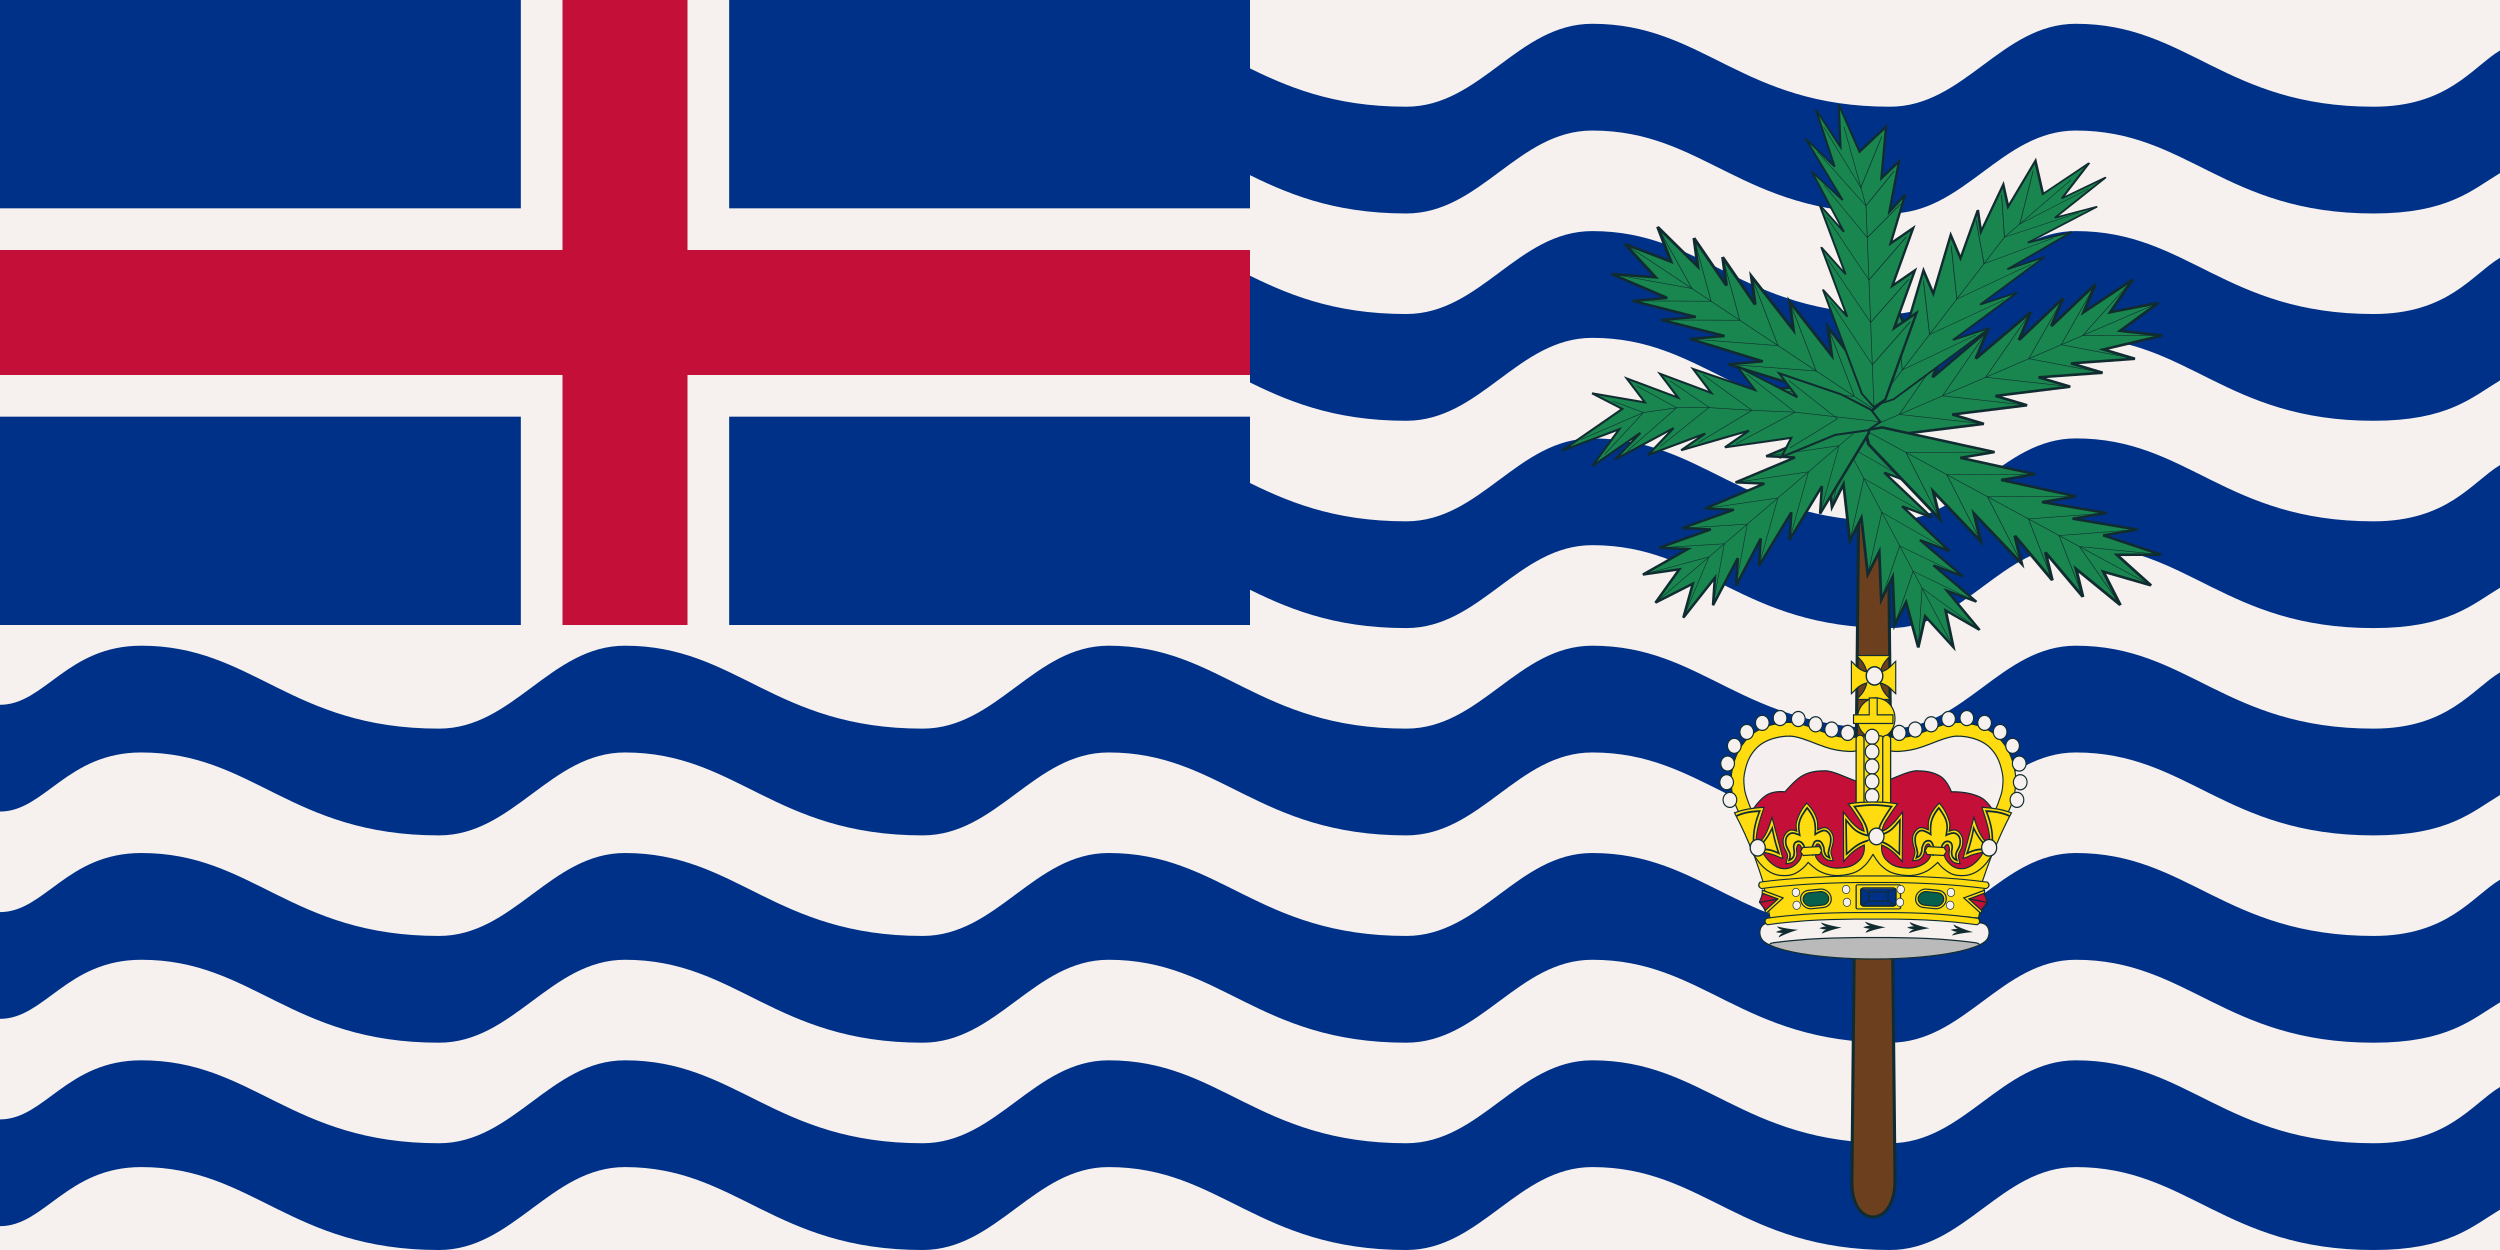 <svg xmlns="http://www.w3.org/2000/svg" xmlns:xlink="http://www.w3.org/1999/xlink" width="600" height="300">
  <defs>
    <path d="M358.406 213.625c-9.018 2-18.587 5.975-26.125 13.438-6.987 6.917-11.634 15.083-14.312 25-2.507 9.281-2.583 14.802-1.469 24.045 1.434 11.893 8.75 23.83 8.75 23.83l12.61-2.25s-7.598-16.016-8.454-23.111c-1.027-8.523-.995-11.257 1.125-19.108 2.197-8.133 5.386-13.722 10.875-19.156 5.177-5.126 12.47-8.301 19.938-10.032 6.661-1.543 14.188-2.204 20.031-1 11.099 2.288 18.31 5.912 30.375 9.719 8.703 2.746 15.356 3.688 24.156 4.188 5.383.305 11.605-1.038 17.438-2.282 5.832-1.244 10.719-2.531 10.719-2.531l-3.282-12.594s-4.661 1.235-10.156 2.407c-5.495 1.171-12.358 2.122-13.969 2.03-8.297-.47-13.167-1.163-20.969-3.624-11.168-3.525-19.074-7.432-31.687-10.063-8.5-1.773-17.217-.764-25.594 1.094z" style="line-height:normal;-inkscape-font-specification:&quot;Bitstream Vera Sans&quot;;text-indent:0;text-align:start;text-decoration-line:none;text-transform:none;marker:none" color="#102c30" font-style="normal" font-variant="normal" font-weight="400" font-stretch="normal" font-size="medium" font-family="Bitstream Vera Sans" text-decoration="none" letter-spacing="normal" word-spacing="normal" writing-mode="lr-tb" direction="ltr" text-anchor="start" display="inline" visibility="visible" fill="#ffdc0f" fill-opacity="1" stroke="none" stroke-width="1.176" id="reuse-0"/>
    <path d="M358.406 213.625c-9.018 2-18.587 5.975-26.125 13.438-6.987 6.917-11.634 15.083-14.312 25-2.507 9.281-2.583 14.802-1.469 24.045 1.434 11.893 8.75 23.83 8.75 23.83l12.61-2.25s-7.598-16.016-8.454-23.111c-1.027-8.523-.995-11.257 1.125-19.108 2.197-8.133 5.386-13.722 10.875-19.156 5.177-5.126 12.47-8.301 19.938-10.032 6.661-1.543 14.188-2.204 20.031-1 11.099 2.288 18.31 5.912 30.375 9.719 8.703 2.746 15.356 3.688 24.156 4.188 5.383.305 11.605-1.038 17.438-2.282 5.832-1.244 10.719-2.531 10.719-2.531l-3.282-12.594s-4.661 1.235-10.156 2.407c-5.495 1.171-12.358 2.122-13.969 2.03-8.297-.47-13.167-1.163-20.969-3.624-11.168-3.525-19.074-7.432-31.687-10.063-8.5-1.773-17.217-.764-25.594 1.094z" style="line-height:normal;-inkscape-font-specification:&quot;Bitstream Vera Sans&quot;;text-indent:0;text-align:start;text-decoration-line:none;text-transform:none;marker:none" color="#102c30" font-style="normal" font-variant="normal" font-weight="400" font-stretch="normal" font-size="medium" font-family="Bitstream Vera Sans" text-decoration="none" letter-spacing="normal" word-spacing="normal" writing-mode="lr-tb" direction="ltr" text-anchor="start" display="inline" visibility="visible" fill="none" stroke="#102c30" stroke-width="1.176" stroke-miterlimit="4" stroke-dasharray="none" stroke-opacity="1" id="reuse-1"/>
    <path d="M2700.19 785.026a10.489 10.66 0 1 1-20.977 0 10.489 10.66 0 1 1 20.977 0z" style="marker:none" display="inline" visibility="visible" fill="#f6f0ef" fill-opacity="1" stroke="#102c30" stroke-width="1.768" stroke-linecap="butt" stroke-linejoin="miter" stroke-miterlimit="4" stroke-dasharray="none" stroke-dashoffset="0" stroke-opacity="1" id="reuse-2"/>
    <path d="M-346.459 1090.707h16.902l2.2 3.807-2.2 3.806h-16.902l-2.706-3.806z" fill="#ffdc0f" fill-opacity="1" stroke="none" id="reuse-3"/>
    <path d="m-644.322 561.769-.031.03h-.032c-13.369 1.258-28.842 2.629-42.343 5.032-1.91 2.982-2.068 5.7 1.406 7.875 12.963-2.307 28.246-3.711 41.625-4.969 18.145-1.374 36.44-2.233 54.687-2.468h35c10.916 0 33.969.87 54.688 2.5 20.625 1.622 41.687 4.937 41.687 4.937 3.595-2.398 3.204-5.08 1.25-7.875 0 0-21.257-3.406-42.312-5.062-20.96-1.65-43.984-2.5-55.313-2.5h-35c-18.464.072-36.9 1.21-55.312 2.5z" style="line-height:normal;-inkscape-font-specification:&quot;Bitstream Vera Sans&quot;;text-indent:0;text-align:start;text-decoration-line:none;text-transform:none;marker:none" color="#102c30" font-style="normal" font-variant="normal" font-weight="400" font-stretch="normal" font-size="medium" font-family="Bitstream Vera Sans" text-decoration="none" letter-spacing="normal" word-spacing="normal" writing-mode="lr-tb" direction="ltr" text-anchor="start" display="inline" visibility="visible" fill="#ffdc0f" fill-opacity="1" stroke="none" stroke-width="1.33" id="reuse-4"/>
    <path d="m626.165 310.883-23.7-12.77 23.7-12.082 2.882 13.146z" display="inline" fill="#ffdc0f" fill-opacity="1" stroke="#102c30" stroke-width="1.361" stroke-linecap="butt" stroke-linejoin="miter" stroke-miterlimit="4" stroke-dasharray="none" stroke-opacity="1" id="reuse-5"/>
    <path d="m626.165 307.466-17.182-9.259 17.182-8.759 5.657 8.579z" display="inline" fill="#c40f38" fill-opacity="1" stroke="none" id="reuse-6"/>
    <path d="m626.165 307.466-17.182-9.259 22.66-.18z" display="inline" fill="#c40f38" fill-opacity="1" stroke="none" id="reuse-7"/>
    <path d="m452.404 250.56 22.954-.024" fill="none" stroke="#102c30" stroke-width="1.361" stroke-linecap="butt" stroke-linejoin="miter" stroke-miterlimit="4" stroke-dasharray="none" stroke-opacity="1" id="reuse-8"/>
    <path d="m626.165 307.466-17.182-9.259 17.182-8.759 5.837 8.399z" display="inline" fill="none" stroke="#102c30" stroke-width="1.361" stroke-linecap="butt" stroke-linejoin="miter" stroke-miterlimit="4" stroke-dasharray="none" stroke-opacity="1" id="reuse-9"/>
  </defs>
  <clipPath id="c">
    <path d="M0 0v75h350v75h-50zm300 0H150v200H0v-50z"/>
  </clipPath>
  <clipPath id="b">
    <path d="M0 0h300v150H0z"/>
  </clipPath>
  <path fill="#f6f0ef" d="M0 0h600v300H0z"/>
  <path id="a" fill="#003188" d="M600 260.881c-6.723 4.045-12.499 13.498-30.36 13.498-35.711 0-44.641-19.902-71.427-19.902-17.856 0-26.785 19.902-44.641 19.902-35.715 0-44.643-19.902-71.429-19.902-17.857 0-26.786 19.902-44.643 19.902-35.714 0-44.643-19.902-71.428-19.902-17.858 0-26.786 19.902-44.643 19.902-35.714 0-44.643-19.902-71.429-19.902-17.858 0-26.786 19.902-44.643 19.902-35.714 0-44.643-19.902-71.428-19.902-17.858 0-23.215 14.182-33.929 14.182v25.621c10.714 0 16.071-14.181 33.929-14.181 26.785 0 35.714 19.901 71.428 19.901 17.857 0 26.785-19.901 44.643-19.901 26.785 0 35.715 19.901 71.429 19.901 17.857 0 26.785-19.901 44.643-19.901 26.785 0 35.714 19.901 71.428 19.901 17.857 0 26.786-19.901 44.643-19.901 26.786 0 35.714 19.901 71.429 19.901 17.856 0 26.785-19.901 44.641-19.901 26.786 0 35.716 19.901 71.427 19.901 17.861 0 23.637-5.64 30.36-9.684z"/>
  <use xlink:href="#a" transform="translate(0 -49.753)"/>
  <use xlink:href="#a" transform="translate(0 -99.507)"/>
  <use xlink:href="#a" transform="translate(0 -149.26)"/>
  <use xlink:href="#a" transform="translate(0 -199.014)"/>
  <use xlink:href="#a" transform="translate(0 -248.768)"/>
  <path fill="#f6f0ef" d="M0 0h290v152H0z" stroke-width=".983"/>
  <g clip-path="url(#b)">
    <path fill="#003188" d="M0 0h300v150H0z"/>
    <path stroke="#f6f0ef" stroke-width="50" d="M150 0v200M0 75h350"/>
    <path stroke="#c40f38" stroke-width="30" d="M150 0v200M0 75h350"/>
  </g>
  <path fill="#6c401f" stroke="#102c30" stroke-width=".75" d="m446.523 79.222-2.069 204.161c-.28 11.585 10.345 11.63 10.345 0l-2.069-204.16z" stroke-miterlimit="4" stroke-dasharray="none" stroke-opacity="1"/>
  <g transform="matrix(.439 0 0 .377 122.2 25.058)">
    <g transform="matrix(-.315 .105 -.138 -.303 1046.472 373.319)">
      <g id="d" fill="none" stroke="#102c30">
        <path fill="#18864e" stroke="#102c30" stroke-width="4.453" d="m496.063 549.213 17.717 70.866 35.433-53.15-17.717 88.583 35.433-35.433-35.433 88.582 35.433-35.433-35.433 88.583 35.433-35.433-35.433 106.299 35.433-35.433-35.433 106.299 35.433-35.433-35.433 106.299-17.716 53.151-17.717 17.72-17.717-17.72-17.716-53.151-35.433-106.299 35.433 35.433-35.433-106.299 35.433 35.433-35.433-106.299 35.433 35.433-35.433-88.583 35.433 35.433-35.433-88.582 35.433 35.433-17.717-88.583 35.433 53.15z" transform="translate(177.166 -224.052)" stroke-opacity="1" stroke-miterlimit="4" stroke-dasharray="none"/>
        <path d="M673.229 325.161v496.067m-70.866-177.17 70.866 106.299 70.866-106.299"/>
        <path d="m602.363 573.192 70.866 106.299 70.866-106.299"/>
        <path d="m602.363 502.326 70.866 106.299 70.866-106.299"/>
        <path d="m602.363 449.176 70.866 88.583 70.866-88.583"/>
        <path d="m602.363 396.027 70.866 88.582 70.866-88.582"/>
        <path d="m620.079 342.877 53.15 106.299 53.15-106.299"/>
      </g>
    </g>
    <use xlink:href="#d" transform="matrix(.237 -.282 .295 .228 354.567 204.654)"/>
    <use xlink:href="#d" transform="matrix(.152 .335 -.333 .167 907.539 -153.47)"/>
    <use xlink:href="#d" transform="matrix(-.21 .302 -.315 -.199 1141.363 167.58)"/>
    <use xlink:href="#d" transform="matrix(-.208 -.258 .236 -.235 689.986 567.277)"/>
    <g transform="matrix(-.362 -.099 -.21 .318 1222.415 -24.23)">
      <g id="e" fill="none" stroke="#102c30">
        <path fill="#18864e" stroke="#102c30" stroke-width="3.336" d="m460.63 549.213 28.643 70.866 42.223-53.15-10.184 88.583 27.9-35.433-17.716 88.582 25.249-35.433-25.249 88.583 35.433-35.433-35.433 106.299 35.433-35.433-35.433 106.299 35.433-35.433-35.433 106.299-17.716 53.151-17.717 17.72-17.717-17.72-17.716-53.151-35.433-106.299 35.433 35.433-35.433-106.299 35.433 35.433-35.433-106.299 35.433 35.433-45.617-88.583 45.617 35.433-53.15-88.582 42.966 35.433-25.25-88.583 35.433 53.15z" transform="translate(283.465 -124.016)" stroke-miterlimit="4" stroke-dasharray="none" stroke-opacity="1"/>
        <path d="m750.673 460.63 28.855 124.016v336.618"/>
        <path d="m719.695 761.811 59.833 88.582 60.682-88.582"/>
        <path d="m717.998 690.945 61.53 88.582 60.682-88.582"/>
        <path d="m718.846 620.079 60.682 88.582 59.833-88.582"/>
        <path d="m716.3 566.929 63.228 70.866 53.149-70.866"/>
        <path d="m708.662 513.78 70.866 70.865 45.406-70.865"/>
        <path d="m719.589 469.222 53.15 86.886 35.327-95.478"/>
      </g>
    </g>
    <use xlink:href="#e" transform="matrix(.361 .104 .013 .381 452.761 -239.266)"/>
    <g fill="none" stroke="#102c30">
      <path fill="#18864e" stroke="#102c30" stroke-width="3.523" d="m354.331 531.496 88.583 88.583 17.716-53.149v88.582l35.433-35.433-17.716 88.583 35.432-35.434-17.716 88.584 35.433-35.433-17.716 106.299 35.433-35.433-35.433 106.299 35.433-35.433-17.717 106.298-17.716 53.151-17.717 17.72-17.717-17.72-17.716-53.151-53.15-82.294 35.434 11.429-35.433-106.299 35.433 35.433-53.15-106.299 35.433 35.433-53.15-88.584 53.15 35.434-70.866-88.583 53.149 35.433-70.866-70.866 70.866 35.433z" transform="matrix(.046 -.365 .326 .065 386.005 315.21)" stroke-miterlimit="4" stroke-dasharray="none" stroke-opacity="1"/>
      <path d="m378.962 560.015 63.952 95.497 17.716 53.15 8.859 45.205 8.858 78.811 9.315 70.866 8.401 141.736" transform="matrix(.046 -.365 .326 .065 386.005 315.21)"/>
      <path d="m425.197 903.544 63.665 70.866 50.749-88.583" transform="matrix(.046 -.365 .326 .065 386.005 315.21)"/>
      <path d="m417.082 814.961 70.579 88.583 50.75-88.583" transform="matrix(.046 -.365 .326 .065 386.005 315.21)"/>
      <path d="m407.48 752.443 70.867 80.235 45.948-88.583M372.047 637.796l88.583 70.866 25.831-70.866" transform="matrix(.046 -.365 .326 .065 386.005 315.21)"/>
      <path d="m360.618 602.363 82.296 53.149 10.515-53.149m-63.665 88.582 81.095 70.866 33.946-70.866" transform="matrix(.046 -.365 .326 .065 386.005 315.21)"/>
    </g>
  </g>
  <path d="M451.749 194.518h28.445s1.872-4.25 2.083-6.132c.253-2.26.245-2.986-.277-5.07-.541-2.157-1.327-3.64-2.679-5.082-1.275-1.36-3.071-2.202-4.91-2.661-1.642-.41-3.496-.585-4.935-.266-2.734.607-4.51 1.569-7.482 2.579-2.144.729-3.782.978-5.95 1.11-1.326.082-2.858-.274-4.295-.604zm-4.24 0h-28.446s-1.87-4.25-2.082-6.132c-.253-2.26-.245-2.986.278-5.07.54-2.157 1.326-3.64 2.678-5.082 1.275-1.36 3.072-2.202 4.911-2.661 1.64-.41 3.495-.585 4.934-.266 2.734.607 4.51 1.569 7.482 2.579 2.144.729 3.782.978 5.95 1.11 1.326.082 2.858-.274 4.295-.604z" style="line-height:normal;-inkscape-font-specification:&quot;Bitstream Vera Sans&quot;;text-indent:0;text-align:start;text-decoration-line:none;text-transform:none;marker:none" color="#102c30" font-style="normal" font-variant="normal" font-weight="400" font-stretch="normal" font-size="medium" font-family="Bitstream Vera Sans" text-decoration="none" letter-spacing="normal" word-spacing="normal" writing-mode="lr-tb" direction="ltr" text-anchor="start" display="inline" visibility="visible" opacity=".995" fill="#f6f0ef" fill-opacity="1" stroke="none" stroke-width=".301" stroke-miterlimit="4" stroke-dasharray="none" stroke-opacity="1"/>
  <path d="M1078.843 808.643c-9.002.106-18.004.283-26.935.85-6.593.497-14.106 1.064-20.521 1.985l-1.63.284c-4.04.78-4.608 5.6-2.481 8.222 4.324 5.423 29.948 9.64 60.215 9.64 30.231 0 55.855-4.217 60.179-9.64 2.126-2.623 1.56-7.443-2.481-8.222l-1.63-.284c-6.38-.921-13.929-1.488-20.52-1.985-8.932-.567-17.934-.744-26.936-.85h-8.612z" transform="matrix(.448 0 0 .482 -37.317 -169.71)" fill="#f6f0ef" fill-opacity="1" fill-rule="nonzero" stroke="none"/>
  <path d="M1093.48 813.817a68.692 68.692 0 0 1-6.238-1.311 78.627 78.627 0 0 1-4.855-1.489c.46.745 1.134 1.489 2.764 2.056-1.31-.035-3.047.46-3.685.744.638.248 2.445.745 3.756.71-1.594.566-2.197 1.31-2.551 2.055a59.605 59.605 0 0 1 4.43-1.383 68.882 68.882 0 0 1 6.38-1.382zm-23.533.107a59.52 59.52 0 0 1-6.238-1.135 53.966 53.966 0 0 1-4.89-1.346c.425.744 1.134 1.453 2.8 1.984-1.347 0-3.048.567-3.651.851.638.248 2.445.673 3.757.603-1.56.602-2.162 1.382-2.517 2.126 1.383-.532 2.836-1.063 4.395-1.524 1.985-.602 4.076-1.099 6.344-1.56zm-23.356 1.134a66.684 66.684 0 0 1-6.344-.71c-1.736-.283-3.402-.602-4.962-.991.497.708 1.241 1.382 2.942 1.772-1.311.106-2.977.78-3.58 1.098.674.177 2.482.496 3.793.355-1.524.709-2.056 1.524-2.34 2.303 1.347-.638 2.765-1.276 4.29-1.843a53.146 53.146 0 0 1 6.201-1.984zm70.422-.78c-2.233.319-4.324.673-6.273 1.134a44.33 44.33 0 0 0-4.89 1.382c.46-.744 1.133-1.488 2.799-1.984-1.311-.036-3.048-.567-3.65-.851.637-.248 2.445-.673 3.756-.638-1.56-.602-2.162-1.347-2.48-2.126 1.382.567 2.835 1.063 4.394 1.559 1.95.567 4.04 1.099 6.344 1.524zm23.285 1.949c-2.233.142-4.324.355-6.308.674a65.386 65.386 0 0 0-4.998 1.027c.532-.708 1.276-1.382 2.977-1.772-1.346-.106-3.012-.78-3.615-1.098.674-.213 2.481-.532 3.828-.355-1.524-.709-2.091-1.524-2.375-2.303a70.806 70.806 0 0 0 4.289 1.843 71.184 71.184 0 0 0 6.202 1.984z" transform="matrix(.448 0 0 .482 -37.317 -169.71)" fill="#102c30" fill-opacity="1" fill-rule="nonzero" stroke="none"/>
  <path d="M1087.49 818.92c-36.079 0-57.946 2.092-56.138 3.687 12.652 5.28 37.567 6.982 56.139 7.017 18.535-.035 43.45-1.737 56.103-7.017 1.808-1.595-20.06-3.686-56.103-3.686z" transform="matrix(.448 0 0 .482 -37.317 -169.71)" fill="#bababa" fill-opacity="1" fill-rule="nonzero" stroke="none"/>
  <path d="M1143.523 822.713c.32-.85-1.098-1.099-2.587-1.276-5.777-.744-12.192-1.24-17.898-1.666-8.931-.567-17.933-.744-26.935-.85h-17.26c-9.002.106-18.004.283-26.935.85-5.707.426-12.121.922-17.898 1.666-1.489.177-2.907.425-2.588 1.276" transform="matrix(.448 0 0 .482 -37.317 -169.71)" fill="none" stroke="#102c30" stroke-width=".616" stroke-linecap="butt" stroke-linejoin="miter" stroke-miterlimit="4" stroke-dasharray="none" stroke-opacity="1"/>
  <path d="M1078.843 808.643c-9.002.106-18.004.283-26.935.85-6.593.497-14.106 1.064-20.521 1.985l-1.63.284c-4.04.78-4.608 5.6-2.481 8.222 4.324 5.423 29.948 9.64 60.215 9.64 30.231 0 55.855-4.217 60.179-9.64 2.126-2.623 1.56-7.443-2.481-8.222l-1.63-.284c-6.38-.921-13.929-1.488-20.52-1.985-8.932-.567-17.934-.744-26.936-.85h-8.612z" transform="matrix(.448 0 0 .482 -37.317 -169.71)" fill="none" stroke="#102c30" stroke-width=".616" stroke-linecap="butt" stroke-linejoin="miter" stroke-miterlimit="4" stroke-dasharray="none" stroke-opacity="1"/>
  <g stroke-width="1.176" stroke-miterlimit="4" stroke-dasharray="none">
    <g display="inline" stroke-width="2.417" stroke-miterlimit="4" stroke-dasharray="none">
      <path d="m1219.614 702.297 17.558-48.6 7.092-20.121 17.575-10.353 17.8-38.344 8.386-10.028 1.294-35.329s-12.298-25.06-31.33-34.06c-27.225-12.874-64.18-11.103-64.18-11.103s-8.536-21.396-24.192-29.722c-15.657-8.327-33.042-10.334-51.29-10.334-18.246 0-50.994 15.463-68.703 20.009-9.207 2.363-29.998 10.333-29.998 10.333s-20.792-7.97-29.999-10.333c-17.709-4.546-50.457-20.009-68.704-20.009-18.247 0-35.064 1.705-51.289 10.334-15.088 8.024-35.803 29.722-35.803 29.722s-23.717-3.051-40.378 6.45c-20.783 11.851-35.428 36.778-35.428 36.778l1.435 38.6 3.272 14.756 13.43 14.63 17.507 29.548 12.543 29.142 13.425 38.034z" transform="matrix(.111 0 0 .126 335.833 127.758)" fill="#c40f38" fill-opacity="1" fill-rule="evenodd" stroke="none"/>
      <path d="m1219.614 702.297 17.558-48.6 7.092-20.121 17.575-10.353 17.8-38.344 8.386-10.028 1.294-35.329s-12.298-25.06-31.33-34.06c-27.225-12.874-64.18-11.103-64.18-11.103s-8.536-21.396-24.192-29.722c-15.657-8.327-33.042-10.334-51.29-10.334-18.246 0-50.994 15.463-68.703 20.009-9.207 2.363-29.998 10.333-29.998 10.333s-20.792-7.97-29.999-10.333c-17.709-4.546-50.457-20.009-68.704-20.009-18.247 0-35.064 1.705-51.289 10.334-15.088 8.024-35.803 29.722-35.803 29.722s-23.717-3.051-40.378 6.45c-20.783 11.851-35.428 36.778-35.428 36.778l1.435 38.6 3.272 14.756 13.43 14.63 17.507 29.548 12.543 29.142 13.425 38.034z" transform="matrix(.111 0 0 .126 335.833 127.758)" display="inline" fill="none" stroke="#102c30" stroke-width="2.417" stroke-linecap="butt" stroke-linejoin="miter" stroke-miterlimit="4" stroke-dasharray="none" stroke-opacity="1"/>
    </g>
    <g stroke-width="1.176" stroke-miterlimit="4" stroke-dasharray="none">
      <g stroke-width="1.176" stroke-miterlimit="4" stroke-dasharray="none">
        <g stroke-width="1.176" stroke-miterlimit="4" stroke-dasharray="none">
          <g display="inline" stroke-width="1.176" stroke-miterlimit="4" stroke-dasharray="none">
            <g stroke-width="1.176" stroke-miterlimit="4" stroke-dasharray="none">
              <use style="line-height:normal;-inkscape-font-specification:&quot;Bitstream Vera Sans&quot;;text-indent:0;text-align:start;text-decoration-line:none;text-transform:none;marker:none" transform="matrix(-.235 0 0 .253 557.991 119.83)" color="#102c30" font-style="normal" font-variant="normal" font-weight="400" font-stretch="normal" font-size="medium" font-family="Bitstream Vera Sans" text-decoration="none" letter-spacing="normal" word-spacing="normal" writing-mode="lr-tb" direction="ltr" text-anchor="start" display="inline" visibility="visible" fill-opacity="1" stroke-width="1.176" xlink:href="#reuse-0"/>
              <use style="line-height:normal;-inkscape-font-specification:&quot;Bitstream Vera Sans&quot;;text-indent:0;text-align:start;text-decoration-line:none;text-transform:none;marker:none" transform="matrix(-.235 0 0 .253 557.991 119.83)" color="#102c30" font-style="normal" font-variant="normal" font-weight="400" font-stretch="normal" font-size="medium" font-family="Bitstream Vera Sans" text-decoration="none" letter-spacing="normal" word-spacing="normal" writing-mode="lr-tb" direction="ltr" text-anchor="start" display="inline" visibility="visible" stroke-width="1.176" stroke-miterlimit="4" stroke-dasharray="none" stroke-opacity="1" xlink:href="#reuse-1"/>
            </g>
            <g display="inline" stroke-width=".884" stroke-miterlimit="4" stroke-dasharray="none">
              <g display="inline" stroke-width="1.768" stroke-miterlimit="4" stroke-dasharray="none">
                <use style="marker:none" transform="matrix(-.156 0 0 .168 903.662 60.086)" display="inline" visibility="visible" fill-opacity="1" stroke-width="1.768" stroke-linecap="butt" stroke-linejoin="miter" stroke-miterlimit="4" stroke-dasharray="none" stroke-dashoffset="0" stroke-opacity="1" xlink:href="#reuse-2"/>
              </g>
            </g>
            <g display="inline" stroke-width=".884" stroke-miterlimit="4" stroke-dasharray="none">
              <g display="inline" stroke-width="1.768" stroke-miterlimit="4" stroke-dasharray="none">
                <use style="marker:none" transform="matrix(-.156 0 0 .168 904.45 55.85)" display="inline" visibility="visible" fill-opacity="1" stroke-width="1.768" stroke-linecap="butt" stroke-linejoin="miter" stroke-miterlimit="4" stroke-dasharray="none" stroke-dashoffset="0" stroke-opacity="1" xlink:href="#reuse-2"/>
              </g>
            </g>
            <g display="inline" stroke-width=".884" stroke-miterlimit="4" stroke-dasharray="none">
              <g display="inline" stroke-width="1.768" stroke-miterlimit="4" stroke-dasharray="none">
                <use style="marker:none" transform="matrix(-.156 0 0 .168 904.212 51.368)" display="inline" visibility="visible" fill-opacity="1" stroke-width="1.768" stroke-linecap="butt" stroke-linejoin="miter" stroke-miterlimit="4" stroke-dasharray="none" stroke-dashoffset="0" stroke-opacity="1" xlink:href="#reuse-2"/>
              </g>
            </g>
            <g display="inline" stroke-width=".884" stroke-miterlimit="4" stroke-dasharray="none">
              <g display="inline" stroke-width="1.768" stroke-miterlimit="4" stroke-dasharray="none">
                <use style="marker:none" transform="matrix(-.156 0 0 .168 902.612 47.116)" display="inline" visibility="visible" fill-opacity="1" stroke-width="1.768" stroke-linecap="butt" stroke-linejoin="miter" stroke-miterlimit="4" stroke-dasharray="none" stroke-dashoffset="0" stroke-opacity="1" xlink:href="#reuse-2"/>
              </g>
            </g>
            <g display="inline" stroke-width=".884" stroke-miterlimit="4" stroke-dasharray="none">
              <g display="inline" stroke-width="1.768" stroke-miterlimit="4" stroke-dasharray="none">
                <use style="marker:none" transform="matrix(-.156 0 0 .168 899.625 43.783)" display="inline" visibility="visible" fill-opacity="1" stroke-width="1.768" stroke-linecap="butt" stroke-linejoin="miter" stroke-miterlimit="4" stroke-dasharray="none" stroke-dashoffset="0" stroke-opacity="1" xlink:href="#reuse-2"/>
              </g>
            </g>
            <g display="inline" stroke-width=".884" stroke-miterlimit="4" stroke-dasharray="none">
              <g display="inline" stroke-width="1.768" stroke-miterlimit="4" stroke-dasharray="none">
                <use style="marker:none" transform="matrix(-.156 0 0 .168 895.89 41.6)" display="inline" visibility="visible" fill-opacity="1" stroke-width="1.768" stroke-linecap="butt" stroke-linejoin="miter" stroke-miterlimit="4" stroke-dasharray="none" stroke-dashoffset="0" stroke-opacity="1" xlink:href="#reuse-2"/>
              </g>
            </g>
            <g display="inline" stroke-width=".884" stroke-miterlimit="4" stroke-dasharray="none">
              <g display="inline" stroke-width="1.768" stroke-miterlimit="4" stroke-dasharray="none">
                <use style="marker:none" transform="matrix(-.156 0 0 .168 891.623 40.45)" display="inline" visibility="visible" fill-opacity="1" stroke-width="1.768" stroke-linecap="butt" stroke-linejoin="miter" stroke-miterlimit="4" stroke-dasharray="none" stroke-dashoffset="0" stroke-opacity="1" xlink:href="#reuse-2"/>
              </g>
            </g>
            <g display="inline" stroke-width=".884" stroke-miterlimit="4" stroke-dasharray="none">
              <g display="inline" stroke-width="1.768" stroke-miterlimit="4" stroke-dasharray="none">
                <use style="marker:none" transform="matrix(-.156 0 0 .168 887.25 40.68)" display="inline" visibility="visible" fill-opacity="1" stroke-width="1.768" stroke-linecap="butt" stroke-linejoin="miter" stroke-miterlimit="4" stroke-dasharray="none" stroke-dashoffset="0" stroke-opacity="1" xlink:href="#reuse-2"/>
              </g>
            </g>
            <g display="inline" stroke-width=".884" stroke-miterlimit="4" stroke-dasharray="none">
              <g display="inline" stroke-width="1.768" stroke-miterlimit="4" stroke-dasharray="none">
                <use style="marker:none" transform="matrix(-.156 0 0 .168 875.407 44.013)" display="inline" visibility="visible" fill-opacity="1" stroke-width="1.768" stroke-linecap="butt" stroke-linejoin="miter" stroke-miterlimit="4" stroke-dasharray="none" stroke-dashoffset="0" stroke-opacity="1" xlink:href="#reuse-2"/>
              </g>
            </g>
            <g display="inline" stroke-width=".884" stroke-miterlimit="4" stroke-dasharray="none">
              <g display="inline" stroke-width="1.768" stroke-miterlimit="4" stroke-dasharray="none">
                <use style="marker:none" transform="matrix(-.156 0 0 .168 883.089 41.945)" display="inline" visibility="visible" fill-opacity="1" stroke-width="1.768" stroke-linecap="butt" stroke-linejoin="miter" stroke-miterlimit="4" stroke-dasharray="none" stroke-dashoffset="0" stroke-opacity="1" xlink:href="#reuse-2"/>
              </g>
            </g>
            <g display="inline" stroke-width=".884" stroke-miterlimit="4" stroke-dasharray="none">
              <g display="inline" stroke-width="1.768" stroke-miterlimit="4" stroke-dasharray="none">
                <use style="marker:none" transform="matrix(-.156 0 0 .168 879.248 43.209)" display="inline" visibility="visible" fill-opacity="1" stroke-width="1.768" stroke-linecap="butt" stroke-linejoin="miter" stroke-miterlimit="4" stroke-dasharray="none" stroke-dashoffset="0" stroke-opacity="1" xlink:href="#reuse-2"/>
              </g>
            </g>
          </g>
          <g stroke-width="1.176" stroke-miterlimit="4" stroke-dasharray="none">
            <g stroke-width="1.176" stroke-miterlimit="4" stroke-dasharray="none">
              <use style="line-height:normal;-inkscape-font-specification:&quot;Bitstream Vera Sans&quot;;text-indent:0;text-align:start;text-decoration-line:none;text-transform:none;marker:none" transform="matrix(.235 0 0 .253 341.256 119.83)" color="#102c30" font-style="normal" font-variant="normal" font-weight="400" font-stretch="normal" font-size="medium" font-family="Bitstream Vera Sans" text-decoration="none" letter-spacing="normal" word-spacing="normal" writing-mode="lr-tb" direction="ltr" text-anchor="start" display="inline" visibility="visible" fill-opacity="1" stroke-width="1.176" xlink:href="#reuse-0"/>
              <use style="line-height:normal;-inkscape-font-specification:&quot;Bitstream Vera Sans&quot;;text-indent:0;text-align:start;text-decoration-line:none;text-transform:none;marker:none" transform="matrix(.235 0 0 .253 341.256 119.83)" color="#102c30" font-style="normal" font-variant="normal" font-weight="400" font-stretch="normal" font-size="medium" font-family="Bitstream Vera Sans" text-decoration="none" letter-spacing="normal" word-spacing="normal" writing-mode="lr-tb" direction="ltr" text-anchor="start" display="inline" visibility="visible" stroke-width="1.176" stroke-miterlimit="4" stroke-dasharray="none" stroke-opacity="1" xlink:href="#reuse-1"/>
            </g>
            <g display="inline" stroke-width=".884" stroke-miterlimit="4" stroke-dasharray="none">
              <g display="inline" stroke-width="1.768" stroke-miterlimit="4" stroke-dasharray="none">
                <use style="marker:none" transform="matrix(.156 0 0 .168 -4.414 60.086)" display="inline" visibility="visible" fill-opacity="1" stroke-width="1.768" stroke-linecap="butt" stroke-linejoin="miter" stroke-miterlimit="4" stroke-dasharray="none" stroke-dashoffset="0" stroke-opacity="1" xlink:href="#reuse-2"/>
              </g>
            </g>
            <g display="inline" stroke-width=".884" stroke-miterlimit="4" stroke-dasharray="none">
              <g display="inline" stroke-width="1.768" stroke-miterlimit="4" stroke-dasharray="none">
                <use style="marker:none" transform="matrix(.156 0 0 .168 -5.203 55.85)" display="inline" visibility="visible" fill-opacity="1" stroke-width="1.768" stroke-linecap="butt" stroke-linejoin="miter" stroke-miterlimit="4" stroke-dasharray="none" stroke-dashoffset="0" stroke-opacity="1" xlink:href="#reuse-2"/>
              </g>
            </g>
            <g display="inline" stroke-width=".884" stroke-miterlimit="4" stroke-dasharray="none">
              <g display="inline" stroke-width="1.768" stroke-miterlimit="4" stroke-dasharray="none">
                <use style="marker:none" transform="matrix(.156 0 0 .168 -4.965 51.368)" display="inline" visibility="visible" fill-opacity="1" stroke-width="1.768" stroke-linecap="butt" stroke-linejoin="miter" stroke-miterlimit="4" stroke-dasharray="none" stroke-dashoffset="0" stroke-opacity="1" xlink:href="#reuse-2"/>
              </g>
            </g>
            <g display="inline" stroke-width=".884" stroke-miterlimit="4" stroke-dasharray="none">
              <g display="inline" stroke-width="1.768" stroke-miterlimit="4" stroke-dasharray="none">
                <use style="marker:none" transform="matrix(.156 0 0 .168 -3.364 47.116)" display="inline" visibility="visible" fill-opacity="1" stroke-width="1.768" stroke-linecap="butt" stroke-linejoin="miter" stroke-miterlimit="4" stroke-dasharray="none" stroke-dashoffset="0" stroke-opacity="1" xlink:href="#reuse-2"/>
              </g>
            </g>
            <g display="inline" stroke-width=".884" stroke-miterlimit="4" stroke-dasharray="none">
              <g display="inline" stroke-width="1.768" stroke-miterlimit="4" stroke-dasharray="none">
                <use style="marker:none" transform="matrix(.156 0 0 .168 -.377 43.783)" display="inline" visibility="visible" fill-opacity="1" stroke-width="1.768" stroke-linecap="butt" stroke-linejoin="miter" stroke-miterlimit="4" stroke-dasharray="none" stroke-dashoffset="0" stroke-opacity="1" xlink:href="#reuse-2"/>
              </g>
            </g>
            <g display="inline" stroke-width=".884" stroke-miterlimit="4" stroke-dasharray="none">
              <g display="inline" stroke-width="1.768" stroke-miterlimit="4" stroke-dasharray="none">
                <use style="marker:none" transform="matrix(.156 0 0 .168 3.357 41.6)" display="inline" visibility="visible" fill-opacity="1" stroke-width="1.768" stroke-linecap="butt" stroke-linejoin="miter" stroke-miterlimit="4" stroke-dasharray="none" stroke-dashoffset="0" stroke-opacity="1" xlink:href="#reuse-2"/>
              </g>
            </g>
            <g display="inline" stroke-width=".884" stroke-miterlimit="4" stroke-dasharray="none">
              <g display="inline" stroke-width="1.768" stroke-miterlimit="4" stroke-dasharray="none">
                <use style="marker:none" transform="matrix(.156 0 0 .168 7.624 40.45)" display="inline" visibility="visible" fill-opacity="1" stroke-width="1.768" stroke-linecap="butt" stroke-linejoin="miter" stroke-miterlimit="4" stroke-dasharray="none" stroke-dashoffset="0" stroke-opacity="1" xlink:href="#reuse-2"/>
              </g>
            </g>
            <g display="inline" stroke-width=".884" stroke-miterlimit="4" stroke-dasharray="none">
              <g display="inline" stroke-width="1.768" stroke-miterlimit="4" stroke-dasharray="none">
                <use style="marker:none" transform="matrix(.156 0 0 .168 11.998 40.68)" display="inline" visibility="visible" fill-opacity="1" stroke-width="1.768" stroke-linecap="butt" stroke-linejoin="miter" stroke-miterlimit="4" stroke-dasharray="none" stroke-dashoffset="0" stroke-opacity="1" xlink:href="#reuse-2"/>
              </g>
            </g>
            <g display="inline" stroke-width=".884" stroke-miterlimit="4" stroke-dasharray="none">
              <g display="inline" stroke-width="1.768" stroke-miterlimit="4" stroke-dasharray="none">
                <use style="marker:none" transform="matrix(.156 0 0 .168 23.84 44.013)" display="inline" visibility="visible" fill-opacity="1" stroke-width="1.768" stroke-linecap="butt" stroke-linejoin="miter" stroke-miterlimit="4" stroke-dasharray="none" stroke-dashoffset="0" stroke-opacity="1" xlink:href="#reuse-2"/>
              </g>
            </g>
            <g display="inline" stroke-width=".884" stroke-miterlimit="4" stroke-dasharray="none">
              <g display="inline" stroke-width="1.768" stroke-miterlimit="4" stroke-dasharray="none">
                <use style="marker:none" transform="matrix(.156 0 0 .168 16.159 41.945)" display="inline" visibility="visible" fill-opacity="1" stroke-width="1.768" stroke-linecap="butt" stroke-linejoin="miter" stroke-miterlimit="4" stroke-dasharray="none" stroke-dashoffset="0" stroke-opacity="1" xlink:href="#reuse-2"/>
              </g>
            </g>
            <g display="inline" stroke-width=".884" stroke-miterlimit="4" stroke-dasharray="none">
              <g display="inline" stroke-width="1.768" stroke-miterlimit="4" stroke-dasharray="none">
                <use style="marker:none" transform="matrix(.156 0 0 .168 20 43.209)" display="inline" visibility="visible" fill-opacity="1" stroke-width="1.768" stroke-linecap="butt" stroke-linejoin="miter" stroke-miterlimit="4" stroke-dasharray="none" stroke-dashoffset="0" stroke-opacity="1" xlink:href="#reuse-2"/>
              </g>
            </g>
          </g>
        </g>
        <g stroke-width="1.176" stroke-miterlimit="4" stroke-dasharray="none">
          <g stroke-width=".972" stroke-miterlimit="4" stroke-dasharray="none">
            <g stroke-width=".972" stroke-miterlimit="4" stroke-dasharray="none">
              <path d="M185.96 37.047c1.567-1.984 3.44-3.458 4.956-5.475 1.594-2.12 2.81-4.798 3.436-7.503-2.771.69-5.45 1.907-7.57 3.5-2.016 1.518-3.49 3.39-5.474 4.957V7.116c1.984 1.567 3.458 3.439 5.475 4.956 2.12 1.594 4.798 2.81 7.569 3.501-.625-2.705-1.842-5.383-3.436-7.503-1.517-2.017-3.389-3.49-4.956-5.475h28.151c-1.567 1.984-3.439 3.458-4.956 5.475-1.594 2.12-2.81 4.798-3.435 7.503 2.77-.69 5.45-1.907 7.569-3.501 2.017-1.517 3.49-3.39 5.474-4.956v25.41c-1.984-1.567-3.457-3.439-5.474-4.956-2.12-1.594-4.798-2.81-7.57-3.501.626 2.705 1.842 5.383 3.436 7.503 1.517 2.017 3.39 3.49 4.956 5.475z" transform="matrix(.284 0 0 .306 392.844 156.536)" display="inline" fill="#ffdc0f" fill-opacity="1" stroke="#102c30" stroke-width=".972" stroke-miterlimit="4" stroke-dasharray="none" stroke-opacity="1"/>
            </g>
            <g display="inline" stroke-width=".73" stroke-miterlimit="4" stroke-dasharray="none">
              <g display="inline" stroke-width="1.461" stroke-miterlimit="4" stroke-dasharray="none">
                <use style="marker:none" transform="matrix(.189 0 0 .203 -58.467 2.86)" display="inline" visibility="visible" fill-opacity="1" stroke-width="1.461" stroke-linecap="butt" stroke-linejoin="miter" stroke-miterlimit="4" stroke-dasharray="none" stroke-dashoffset="0" stroke-opacity="1" xlink:href="#reuse-2"/>
              </g>
            </g>
          </g>
          <g stroke-width="1.247" stroke-miterlimit="4" stroke-dasharray="none">
            <g display="inline" stroke-width=".675" stroke-miterlimit="4" stroke-dasharray="none">
              <path d="M2700.19 785.026a10.489 10.66 0 1 1-20.977 0 10.489 10.66 0 1 1 20.977 0z" style="marker:none" transform="matrix(.429 0 0 .454 -703.591 -183.976)" display="inline" visibility="visible" fill="#ffdc0f" fill-opacity="1" stroke="none" stroke-width=".649"/>
              <path d="M2700.19 785.026a10.489 10.66 0 1 1-20.977 0 10.489 10.66 0 1 1 20.977 0z" style="marker:none" transform="matrix(.429 0 0 .454 -703.591 -183.976)" display="inline" visibility="visible" fill="none" stroke="#102c30" stroke-width=".649" stroke-linecap="butt" stroke-linejoin="miter" stroke-miterlimit="4" stroke-dasharray="none" stroke-dashoffset="0" stroke-opacity="1"/>
            </g>
            <g stroke-width="1.247" stroke-miterlimit="4" stroke-dasharray="none">
              <path d="M195.844 28.438V45.5H178.78v8.688h42.813V45.5H204.5V28.437z" transform="matrix(.221 0 0 .238 405.334 160.738)" fill="#ffdc0f" fill-opacity="1" stroke="none"/>
              <path d="M195.844 28.437V45.5H178.78v8.687h42.813V45.5H204.5V28.437z" transform="matrix(.221 0 0 .238 405.334 160.738)" display="inline" fill="none" stroke="#102c30" stroke-width="1.247" stroke-miterlimit="4" stroke-dasharray="none" stroke-opacity="1"/>
            </g>
          </g>
          <g stroke-width="1.176" stroke-miterlimit="4" stroke-dasharray="none">
            <g stroke-width="1.176" stroke-miterlimit="4" stroke-dasharray="none">
              <g transform="matrix(.235 0 0 .253 403.883 167.747)" stroke-width="1.176" stroke-miterlimit="4" stroke-dasharray="none">
                <rect width="25.322" height="71.72" x="182.326" y="34.934" ry="6.386" style="marker:none" display="inline" visibility="visible" fill="#ffdc0f" fill-opacity="1" fill-rule="evenodd" stroke="none" stroke-width="1.176"/>
                <rect width="25.322" height="71.72" x="182.326" y="34.934" ry="6.386" style="marker:none" display="inline" visibility="visible" fill="none" stroke="#102c30" stroke-width="1.176" stroke-linecap="butt" stroke-linejoin="miter" stroke-miterlimit="4" stroke-dasharray="none" stroke-dashoffset="0" stroke-opacity="1"/>
              </g>
              <g display="inline" stroke-width="1.176" stroke-miterlimit="4" stroke-dasharray="none">
                <g stroke-width="1.176" stroke-miterlimit="4" stroke-dasharray="none">
                  <g transform="matrix(.269 0 0 .229 385.928 -39.096)" stroke-width="1.154" stroke-miterlimit="4" stroke-dasharray="none">
                    <rect width="7.041" height="79.256" x="221.335" y="941.218" ry="3.8" style="marker:none" display="inline" visibility="visible" fill="#ffdc0f" fill-opacity="1" fill-rule="evenodd" stroke="none" stroke-width="1.154"/>
                    <path d="M224.855 941.218c1.95 0 3.52 1.694 3.52 3.8v71.655c0 2.105-1.57 3.8-3.52 3.8s-3.52-1.695-3.52-3.8v-71.656c0-2.105 1.57-3.8 3.52-3.8z" style="marker:none" display="inline" visibility="visible" fill="none" stroke="#102c30" stroke-width="1.154" stroke-linecap="butt" stroke-linejoin="miter" stroke-miterlimit="4" stroke-dasharray="none" stroke-dashoffset="0" stroke-opacity="1"/>
                  </g>
                  <g transform="matrix(.269 0 0 .229 387.161 -39.096)" stroke-width="1.154" stroke-miterlimit="4" stroke-dasharray="none">
                    <rect width="7.041" height="79.256" x="240.494" y="941.218" ry="3.8" style="marker:none" display="inline" visibility="visible" fill="#ffdc0f" fill-opacity="1" fill-rule="evenodd" stroke="none" stroke-width="1.154"/>
                    <rect width="7.041" height="79.256" x="240.494" y="941.218" ry="3.8" style="marker:none" display="inline" visibility="visible" fill="none" stroke="#102c30" stroke-width="1.154" stroke-linecap="butt" stroke-linejoin="miter" stroke-miterlimit="4" stroke-dasharray="none" stroke-dashoffset="0" stroke-opacity="1"/>
                  </g>
                </g>
              </g>
            </g>
            <g stroke-width="1.176" stroke-miterlimit="4" stroke-dasharray="none">
              <g display="inline" stroke-width=".884" stroke-miterlimit="4" stroke-dasharray="none">
                <g display="inline" stroke-width="1.768" stroke-miterlimit="4" stroke-dasharray="none">
                  <use style="marker:none" transform="matrix(.156 0 0 .168 29.714 44.948)" display="inline" visibility="visible" fill-opacity="1" stroke-width="1.768" stroke-linecap="butt" stroke-linejoin="miter" stroke-miterlimit="4" stroke-dasharray="none" stroke-dashoffset="0" stroke-opacity="1" xlink:href="#reuse-2"/>
                </g>
              </g>
              <g display="inline" stroke-width=".884" stroke-miterlimit="4" stroke-dasharray="none">
                <g display="inline" stroke-width="1.768" stroke-miterlimit="4" stroke-dasharray="none">
                  <use style="marker:none" transform="matrix(.156 0 0 .168 29.714 48.512)" display="inline" visibility="visible" fill-opacity="1" stroke-width="1.768" stroke-linecap="butt" stroke-linejoin="miter" stroke-miterlimit="4" stroke-dasharray="none" stroke-dashoffset="0" stroke-opacity="1" xlink:href="#reuse-2"/>
                </g>
              </g>
              <g display="inline" stroke-width=".884" stroke-miterlimit="4" stroke-dasharray="none">
                <g display="inline" stroke-width="1.768" stroke-miterlimit="4" stroke-dasharray="none">
                  <use style="marker:none" transform="matrix(.156 0 0 .168 29.714 52.082)" display="inline" visibility="visible" fill-opacity="1" stroke-width="1.768" stroke-linecap="butt" stroke-linejoin="miter" stroke-miterlimit="4" stroke-dasharray="none" stroke-dashoffset="0" stroke-opacity="1" xlink:href="#reuse-2"/>
                </g>
              </g>
              <g display="inline" stroke-width=".884" stroke-miterlimit="4" stroke-dasharray="none">
                <g display="inline" stroke-width="1.768" stroke-miterlimit="4" stroke-dasharray="none">
                  <use style="marker:none" transform="matrix(.156 0 0 .168 29.714 55.652)" display="inline" visibility="visible" fill-opacity="1" stroke-width="1.768" stroke-linecap="butt" stroke-linejoin="miter" stroke-miterlimit="4" stroke-dasharray="none" stroke-dashoffset="0" stroke-opacity="1" xlink:href="#reuse-2"/>
                </g>
              </g>
              <g display="inline" stroke-width=".884" stroke-miterlimit="4" stroke-dasharray="none">
                <g display="inline" stroke-width="1.768" stroke-miterlimit="4" stroke-dasharray="none">
                  <use style="marker:none" transform="matrix(.156 0 0 .168 29.714 59.222)" display="inline" visibility="visible" fill-opacity="1" stroke-width="1.768" stroke-linecap="butt" stroke-linejoin="miter" stroke-miterlimit="4" stroke-dasharray="none" stroke-dashoffset="0" stroke-opacity="1" xlink:href="#reuse-2"/>
                </g>
              </g>
            </g>
          </g>
        </g>
      </g>
      <g stroke-width="1.176" stroke-miterlimit="4" stroke-dasharray="none">
        <g stroke-width="1.176" stroke-miterlimit="4" stroke-dasharray="none">
          <g stroke-width="1.176" stroke-miterlimit="4" stroke-dasharray="none">
            <g stroke-width="1.176" stroke-miterlimit="4" stroke-dasharray="none">
              <path d="M-147.292 1086.949c-6.72 15.023-12.101 29.69-17.375 44.782h-216.625c-5.098-14.589-10.297-30.282-16.708-44.782 0 0 13.482 18.865 23.579 23.427 5.608 2.534 12.622 3.29 18.42 1.228 7.642-2.717 17.808-16.58 17.808-16.58s9.14 10.7 15.35 13.51c5.83 2.638 12.645 2.745 19.036 2.456 5.655-.256 11.92-.469 16.579-3.684 7.055-4.87 14.123-21.492 14.123-21.492s6.838 13.078 12.28 17.807c4.492 3.903 10.131 6.816 15.965 7.983 5.835 1.167 12.21.79 17.808-1.228 7.587-2.736 19.649-14.123 19.649-14.123s8.301 10.296 14.123 12.895c5.635 2.515 12.414 3.255 18.42 1.842 6.358-1.496 11.699-6.1 16.58-10.439 4.356-3.872 10.988-13.602 10.988-13.602z" transform="matrix(.235 0 0 .253 513.583 -72.093)" display="inline" fill="#ffdc0f" fill-opacity="1" stroke="none"/>
            </g>
            <path d="M-147.292 1086.949c-6.72 15.023-12.101 29.69-17.375 44.782h-216.625c-5.098-14.589-10.297-30.282-16.708-44.782 0 0 13.482 18.865 23.579 23.427 5.608 2.534 12.622 3.29 18.42 1.228 7.642-2.717 17.808-16.58 17.808-16.58s9.14 10.7 15.35 13.51c5.83 2.638 12.645 2.745 19.036 2.456 5.655-.256 11.92-.469 16.579-3.684 7.055-4.87 14.123-21.492 14.123-21.492s6.838 13.078 12.28 17.807c4.492 3.903 10.131 6.816 15.965 7.983 5.835 1.167 12.21.79 17.808-1.228 7.587-2.736 19.649-14.123 19.649-14.123s8.301 10.296 14.123 12.895c5.635 2.515 12.414 3.255 18.42 1.842 6.358-1.496 11.699-6.1 16.58-10.439 4.356-3.872 10.988-13.602 10.988-13.602z" transform="matrix(.235 0 0 .253 513.583 -72.093)" display="inline" fill="none" stroke="#102c30" stroke-width="1.176" stroke-linecap="butt" stroke-linejoin="miter" stroke-miterlimit="4" stroke-dasharray="none" stroke-opacity="1"/>
          </g>
          <g stroke-width="1.176" stroke-miterlimit="4" stroke-dasharray="none">
            <path d="M-272.646 1095.46s-4.94 7.603-7.977 10.201c-4.218 3.608-6.992 5.781-12.41 7.49-5.409 1.704-12.953 2.663-18.616 2.353-5.477-.3-11.112-1.888-16.048-4.28-4.29-2.078-11.127-8.13-11.127-8.13-3.323 4.311-7.555 7.34-11.582 9.578-5.15 2.862-10.24 3.12-15.586 2.832-10.867-.586-21.005-7.374-29.137-21.138-5.273-12.47-11.337-25.099-18.912-38.341 8.73-3.09 18.903-4.736 30.187-5.27-4.59 12.93-9.35 25.527-7.666 35.936 9.48-7.1 12.547-16.767 15.812-26.354l11.02 38.812c-6.689-1.173-3.131-2.555-20.698-5.885 3.52 6.637 11.578 14.832 20.462 15.639 5.974.542 10.31-1.303 14.107-4.597 2.728-2.365 5.215-5.494 5.182-9.02l-.056-6.055c-.012-1.297-1.613-3.133-2.91-3.151-1.235-.017-1.577 1.988-1.907 3.18-.66 2.382.665 5.036 0 7.418-.734 2.626-2.14 4.7-4.451 6.147-1.925 1.205-6.57 1.483-6.57 1.483l1.483-5.723c1.047-4.037-2.873-7.17-3.815-11.233-.607-2.616-.942-5.54 0-8.055 1.018-2.72 3.079-5.367 5.722-6.57.965-.44 2.123-.5 3.18-.424 1.495.106 4.45 1.06 4.45 1.06s-.847-4.091-.635-6.571c.258-3.008 2.805-8.578 4.24-11.234 2.38-4.41 6.168-8.383 6.6-8.81.414.417 4.519 4.237 7.202 8.471 1.615 2.55 3.272 6.234 3.738 9.216.385 2.459.247 7.659.247 7.659s4.366-1.793 5.85-2.003c1.05-.148 2.209-.17 3.201.202 2.721 1.016 4.961 3.514 6.167 6.156 1.114 2.443.983 5.384.56 8.035-.658 4.119-3.078 7.306-1.753 11.26l1.878 5.606s-4.654.046-6.658-1.023c-2.405-1.283-3.953-3.254-4.868-5.822-.829-2.33-.348-5.183-1.787-7.189-.637-.887-1.529-1.87-2.76-1.767-1.293.108-2.2 2.22-2.255 3.516l-.228 5.451c-.07 1.675.693 3.416 1.59 4.77 2.197 3.321 5.467 5.335 9.157 6.83 3.997 1.62 7.601 2.243 11.913 2.294 3.598.042 9.85-.548 13.258-1.7 4.2-1.418 6.67-3.22 9.918-6.235 1.83-1.7 3.054-4.169 3.86-6.533.928-2.724.594-7.424.594-7.424-4.178 1.584-7.811 3.713-11.086 6.2-3.7 2.812-6.943 6.081-9.998 9.538l-.297-46.919c4.353 4.802 7.518 9.103 11.87 12.719 3.665 3.045 5.549 4.206 9.214 5.396-1.047-3.775-1.4-6.064-4.103-9.839-3.747-5.233-7.396-10.852-11.933-16.085 8.354-1.391 16.702-1.766 25.167-1.766s16.813.375 25.167 1.766c-4.537 5.233-8.186 10.852-11.933 16.085-2.702 3.775-3.056 6.064-4.103 9.839 3.665-1.19 5.549-2.351 9.214-5.396 4.353-3.616 7.517-7.917 11.87-12.719l-.297 46.92c-3.055-3.458-6.297-6.727-9.998-9.539-3.274-2.487-6.907-4.616-11.086-6.2 0 0-.334 4.7.594 7.424.806 2.364 2.03 4.833 3.86 6.533 3.25 3.015 5.719 4.817 9.918 6.236 3.409 1.151 9.66 1.74 13.258 1.699 4.312-.05 7.917-.673 11.913-2.293 3.69-1.496 6.96-3.51 9.158-6.83.897-1.355 1.66-3.096 1.59-4.77l-.229-5.452c-.054-1.296-.962-3.408-2.254-3.516-1.232-.103-2.123.88-2.76 1.767-1.44 2.006-.959 4.86-1.788 7.189-.915 2.568-2.463 4.539-4.868 5.822-2.004 1.069-6.658 1.023-6.658 1.023l1.878-5.606c1.325-3.954-1.095-7.141-1.753-11.26-.423-2.651-.553-5.592.56-8.035 1.206-2.642 3.446-5.14 6.167-6.156.993-.371 2.152-.35 3.201-.202 1.484.21 5.85 2.003 5.85 2.003s-.137-5.2.247-7.659c.466-2.982 2.123-6.666 3.739-9.216 2.682-4.234 6.787-8.054 7.202-8.471.432.427 4.219 4.4 6.6 8.81 1.434 2.656 3.982 8.226 4.24 11.234.212 2.48-.637 6.57-.637 6.57s2.957-.953 4.452-1.06c1.057-.074 2.214-.014 3.179.425 2.644 1.203 4.704 3.85 5.723 6.57.941 2.515.607 5.44 0 8.055-.943 4.063-4.862 7.196-3.815 11.233l1.483 5.723s-4.646-.278-6.57-1.483c-2.31-1.448-3.718-3.521-4.452-6.147-.665-2.382.66-5.036 0-7.419-.33-1.19-.671-3.196-1.907-3.18-1.297.019-2.898 1.855-2.91 3.152l-.056 6.056c-.032 3.525 2.455 6.654 5.182 9.02 3.798 3.293 8.134 5.138 14.107 4.596 8.884-.807 16.942-9.002 20.462-15.64-17.566 3.33-14.009 4.713-20.698 5.886l11.02-38.812c3.266 9.587 6.332 19.253 15.813 26.354 1.684-10.409-3.077-23.006-7.667-35.937 11.284.535 21.457 2.181 30.187 5.27-7.574 13.243-13.639 25.872-18.912 38.342-8.132 13.764-18.27 20.552-29.137 21.138-5.346.288-10.435.03-15.585-2.832-4.028-2.238-8.26-5.267-11.583-9.579 0 0-6.836 6.053-11.127 8.132-4.936 2.391-10.57 3.979-16.048 4.28-5.662.31-13.207-.65-18.616-2.355-5.418-1.708-8.192-3.881-12.41-7.489-3.037-2.598-7.977-10.2-7.977-10.2z" transform="matrix(.235 0 0 .253 513.583 -72.093)" display="inline" fill="#ffdc0f" fill-opacity="1" stroke="none"/>
            <path d="M-365.992 1115.504c-10.867-.586-21.005-7.374-29.137-21.138-5.273-12.47-11.337-25.099-18.912-38.341 8.73-3.09 18.903-4.736 30.187-5.27-4.59 12.93-9.35 25.527-7.666 35.936 9.48-7.1 12.547-16.767 15.812-26.354l11.02 38.812c-6.689-1.173-3.131-2.555-20.698-5.885 3.52 6.637 11.578 14.832 20.462 15.639zm185.624-6.601c8.884-.807 16.942-9.002 20.462-15.64-17.566 3.33-14.009 4.713-20.698 5.886l11.02-38.812c3.266 9.587 6.332 19.253 15.813 26.354 1.684-10.409-3.077-23.006-7.667-35.937 11.284.535 21.457 2.181 30.187 5.27-7.574 13.243-13.639 25.872-18.912 38.342-8.132 13.764-18.27 20.552-29.137 21.138l-.208.384z" transform="matrix(.235 0 0 .253 513.583 -72.093)" display="inline" fill="#ffdc0f" fill-opacity="1" stroke="none"/>
            <path d="M-311.649 1115.504c-5.477-.3-11.112-1.888-16.048-4.28-4.29-2.078-11.127-8.13-11.127-8.13-3.323 4.311-7.555 7.34-11.582 9.578-5.15 2.862-10.24 3.12-15.586 2.832l-.188 1.873 1.256-8.474c5.974.542 10.31-1.303 14.107-4.597 2.728-2.365 5.215-5.494 5.182-9.02l-.056-6.055c-.012-1.297-1.613-3.133-2.91-3.151-1.235-.017-1.577 1.988-1.907 3.18-.66 2.382.665 5.036 0 7.418-.734 2.626-2.14 4.7-4.451 6.147-1.925 1.205-6.57 1.483-6.57 1.483l1.483-5.723c1.047-4.037-2.873-7.17-3.815-11.233-.607-2.616-.942-5.54 0-8.055 1.018-2.72 3.079-5.367 5.722-6.57.965-.44 2.123-.5 3.18-.424 1.495.106 4.45 1.06 4.45 1.06s-.847-4.091-.635-6.571c.258-3.008 2.805-8.578 4.24-11.234 2.38-4.41 6.168-8.383 6.6-8.81.414.417 4.519 4.237 7.202 8.471 1.615 2.55 3.272 6.234 3.738 9.216.385 2.459.247 7.659.247 7.659s4.366-1.793 5.85-2.003c1.05-.148 2.209-.17 3.201.202 2.721 1.016 4.961 3.514 6.167 6.156 1.114 2.443.983 5.384.56 8.035-.658 4.119-3.078 7.306-1.753 11.26l1.878 5.606s-4.654.046-6.658-1.023c-2.405-1.283-3.953-3.254-4.868-5.822-.829-2.33-.348-5.183-1.787-7.189-.637-.887-1.529-1.87-2.76-1.767-1.293.108-2.2 2.22-2.255 3.516l-.228 5.451c-.07 1.675.693 3.416 1.59 4.77 2.197 3.321 5.467 5.335 9.157 6.83 3.997 1.62 7.601 2.243 11.913 2.294z" transform="matrix(.235 0 0 .253 513.583 -72.093)" display="inline" fill="#ffdc0f" fill-opacity="1" stroke="none"/>
            <path d="m-203.848 1095.145-.126-.21c-.15-2.57.719-6.97.719-6.97.484-2.19 2.361-4.532 4.687-5.374 1.254-.455 2.777-.629 4.125.03.823.403 1.486.715 2.032 1.282.545.567.884 1.312 1.25 2.375.535 1.553.302 3.174.03 4.562-.446 2.291-.396 4.294.25 5.844.458 1.095 1.378 1.916 2.563 2.625-.22-.783-.379-1.163-.5-2.031-.179-1.288.039-2.617.532-3.781.858-2.029 2.042-3.627 2.843-5.407.764-1.697 1.164-3.62 1.032-5.437-.11-1.5-.552-3.048-1.407-4.125-.926-1.168-2.34-2.137-3.75-2.406-1.254-.24-3.315.187-4.968.718-1.654.532-2.907 1.125-2.907 1.125l-1.468.688.25-1.594c.859-5.36 1.618-8.081 0-13.094-.666-2.06-1.777-4.334-3.657-6.968-.912-1.28-1.932-2.808-3.093-4.22-3.028 3.448-5.14 6.94-6.344 10.47-1.32 3.863-1.372 9-1.063 13.125l.125 1.656-1.406-.844s-1.599-.98-3.531-1.906c-1.933-.926-4.288-1.743-5.281-1.656-1.874.164-3.125 1.06-4.344 2.625-1.035 1.328-1.258 2.48-1.469 4.312-.133 1.158.158 3.335.344 4.75.217 1.659 1.194 3.403 1.469 5.5.09.693.305 1.237.468 1.906.163.67.245 1.455.063 2.375-.126.637-.314 1.096-.563 1.875.48-.232.81-.349 1.063-.53.927-.667 1.303-1.849 1.906-3.282.324-.772.396-1.464.438-2.281.041-.817.082-1.778.5-2.844.714-1.821 1.554-3.984 3.406-5.313 1.516-1.087 3.538-1.39 5.312-.843 1.051.323 1.803.972 2.344 1.718.54.747.904 1.563 1.281 2.375.484 1.04.773 2.598 1 3.97a44.76 44.76 0 0 1 .344 2.53l.031.125-.03.157-1.292 4.291-1.646-.37 1.25-4.105a60.172 60.172 0 0 0-.344-2.344c-.219-1.32-.55-2.897-.844-3.53-.387-.833-.735-1.556-1.125-2.095-.39-.539-.786-.883-1.469-1.093-1.223-.377-2.81-.147-3.843.593-1.311.94-2.106 2.76-2.813 4.563-.307.783-.333 1.487-.375 2.312-.042.825-.086 1.785-.531 2.844-.552 1.312-1.009 2.928-2.5 4-1.1.79-3.094 1.563-3.094 1.563l-1.75.718.625-1.78s.881-2.614 1.063-3.532c.125-.636.074-1.095-.063-1.656-.137-.562-.385-1.214-.5-2.094-.217-1.659-1.194-3.403-1.469-5.5-.179-1.367-.531-3.527-.343-5.156.219-1.901.538-3.552 1.812-5.188 1.396-1.792 3.166-3.043 5.531-3.25 1.87-.164 4.17.846 6.188 1.813 1.298.621 1.692.907 2.344 1.28-.212-3.959-.148-8.526 1.156-12.343 1.382-4.047 3.75-8.036 7.344-11.906l.625-.656.625.656c1.67 1.798 2.812 3.772 3.843 5.219 1.967 2.757 3.185 5.202 3.907 7.437 1.546 4.788.979 8.057.25 12.469.569-.24.767-.372 1.75-.688 1.767-.568 3.922-1.105 5.78-.75 1.902.363 3.614 1.528 4.782 3 1.16 1.462 1.655 3.33 1.781 5.063.157 2.15-.318 4.35-1.187 6.281-.899 1.997-2.088 3.589-2.844 5.375-.38.9-.567 1.943-.437 2.875.194 1.396.937 3.656.937 3.656l.531 1.594-1.625-.531c-2.593-.88-4.292-2.474-5.125-4.469-.833-1.995-.829-4.324-.343-6.812.254-1.307.39-2.613.03-3.657-.332-.965-.574-1.437-.874-1.75-.3-.312-.762-.546-1.563-.937-.739-.362-1.88-.306-2.812.03-1.546.56-3.395 2.628-3.563 4.095-.296 2.589-1.03 5.222-2.28 6.863zm48.75-3.052.437-.875-.938-.312c-6.98-2.21-13.424-.538-19.5 2.031a134.46 134.46 0 0 0 5.656-20.125c6.625 11.903 12.246 15.797 17.532 18.219l.968.437.22-1.062c1.576-8.127 1.698-18.955-4.97-35.063 7.472.388 14.902 1.284 22.282 4.563l.687-1.563c-8.101-3.6-16.193-4.494-24.187-4.844l-1.375-.062.562 1.25c6.848 15.897 6.849 26.243 5.469 34.22-5.079-2.472-10.219-6.205-16.781-18.72l-1.157-2.187-.437 2.438c-1.426 7.888-3.65 15.789-6.656 23.687l-.75 1.938 1.875-.876c6.136-2.784 12.342-4.598 19.03-2.843l.166.103zm-233.064.25c6.68-1.743 12.871.062 19 2.844l1.875.875-.718-1.937c-3.007-7.898-5.231-15.799-6.657-23.688l-.437-2.437-1.156 2.188c-6.565 12.52-11.732 16.247-16.813 18.718-1.38-7.976-1.347-18.322 5.5-34.219l.531-1.25-1.343.063c-7.994.35-16.086 1.244-24.188 4.843l.688 1.563c7.388-3.283 14.8-4.176 22.281-4.563-6.668 16.108-6.546 26.936-4.969 35.063l.188 1.062 1-.437c5.281-2.42 10.913-6.305 17.531-18.188a134.566 134.566 0 0 0 5.656 20.094c-6.076-2.569-12.52-4.241-19.5-2.031l-.937.312.437.875-.18.091 2.211.16zm54.884 3.778-.977-3.652c.017-.154.11-1.031.312-2.25.219-1.321.58-2.898.875-3.531.387-.833.735-1.555 1.125-2.094.39-.54.787-.884 1.469-1.094 1.223-.377 2.78-.147 3.812.594 1.311.94 2.138 2.76 2.844 4.562.307.783.333 1.488.375 2.313.042.825.086 1.784.531 2.844.552 1.312 1.009 2.928 2.5 4 1.1.79 3.094 1.562 3.094 1.562l1.719.719-.594-1.781s-.88-2.614-1.062-3.532c-.126-.635-.075-1.094.062-1.656.137-.562.354-1.214.469-2.094.217-1.659 1.194-3.403 1.469-5.5.179-1.366.562-3.526.375-5.156-.22-1.901-.538-3.551-1.813-5.188-1.396-1.792-3.165-3.042-5.531-3.25-1.87-.163-4.17.846-6.188 1.813-1.297.622-1.692.908-2.343 1.281.211-3.96.147-8.526-1.157-12.344-1.382-4.047-3.75-8.036-7.343-11.906l-.625-.656-.625.656c-1.67 1.798-2.844 3.773-3.875 5.219-1.967 2.757-3.154 5.202-3.875 7.438-1.546 4.788-.98 8.056-.25 12.468-.57-.24-.76-.369-1.75-.687-1.768-.568-3.922-1.106-5.782-.75-1.9.363-3.613 1.527-4.78 3-1.16 1.462-1.656 3.33-1.782 5.062-.156 2.15.319 4.351 1.187 6.281.9 1.998 2.088 3.59 2.844 5.376.38.899.536 1.942.406 2.874-.194 1.396-.906 3.657-.906 3.657l-.531 1.594 1.625-.532c2.594-.88 4.292-2.474 5.125-4.469.833-1.994.829-4.323.344-6.812-.255-1.307-.39-2.613-.032-3.656.333-.966.575-1.438.875-1.75.3-.312.731-.546 1.532-.938.739-.361 1.912-.306 2.843.031 1.546.56 3.232 2.65 3.563 4.094v.03c.008.043.806 4.51.687 6.532l2.006.355c-.167-2.83-1.037-7.23-1.037-7.23-.484-2.19-2.33-4.532-4.656-5.374-1.254-.454-2.807-.629-4.156.03-.823.403-1.455.715-2 1.282-.546.567-.916 1.312-1.282 2.375-.534 1.554-.302 3.174-.03 4.563.446 2.29.397 4.293-.25 5.843-.458 1.095-1.346 1.916-2.532 2.625.22-.783.38-1.163.5-2.031.18-1.287-.038-2.617-.531-3.781-.859-2.028-2.043-3.627-2.844-5.406-.764-1.698-1.195-3.62-1.062-5.438.108-1.5.551-3.048 1.406-4.125.926-1.168 2.37-2.137 3.781-2.406 1.255-.24 3.284.187 4.938.719a28.784 28.784 0 0 1 2.937 1.125l1.469.687-.281-1.594c-.86-5.36-1.588-8.081.03-13.093.666-2.061 1.746-4.334 3.626-6.97.913-1.28 1.962-2.806 3.125-4.218 3.027 3.446 5.139 6.94 6.343 10.469 1.32 3.863 1.34 9 1.032 13.125l-.094 1.656 1.406-.844s1.568-.98 3.5-1.906c1.933-.926 4.319-1.743 5.313-1.656 1.874.164 3.124 1.06 4.344 2.625 1.034 1.328 1.257 2.48 1.468 4.312.134 1.158-.19 3.335-.375 4.75-.217 1.66-1.162 3.404-1.437 5.5-.091.693-.306 1.237-.469 1.907-.163.669-.276 1.454-.094 2.375.126.636.314 1.096.563 1.875-.48-.233-.809-.35-1.063-.532-.927-.666-1.303-1.848-1.906-3.281-.324-.771-.364-1.464-.406-2.281-.042-.817-.082-1.778-.5-2.844-.714-1.821-1.554-3.984-3.406-5.312-1.516-1.088-3.539-1.39-5.313-.844a4.577 4.577 0 0 0-2.375 1.719c-.54.746-.872 1.562-1.25 2.375-.484 1.04-.773 2.597-1 3.968a76.772 76.772 0 0 0-.375 2.532v.125l.031.156 1.009 3.746.497.054 1.159-.428zm64.68-13.84.03-1.062 1.032.25c4.755 1.192 8.39 2.803 11.406 4.593 3.827 2.272 6.653 4.822 9.625 7.282l.5-28.22c-2.533 2.797-4.91 5.792-8.406 8.188-2.856 1.957-8.21 4.529-13.22 5.094l-1.187.125.25-1.156c.705-3.18.685-5.39 2.282-9.156 1.514-3.574 4.708-8.757 11.062-17.438-5.495-.607-10.283-1.281-17.437-1.281-7.153 0-11.913.674-17.407 1.281 6.354 8.68 9.548 13.864 11.063 17.438 1.596 3.767 1.576 5.975 2.281 9.156l.25 1.156-1.187-.125c-5.01-.565-10.364-3.137-13.22-5.094-3.482-2.386-5.884-5.369-8.405-8.156l.5 28.156c2.96-2.45 5.812-4.987 9.625-7.25 3.016-1.79 6.62-3.401 11.375-4.593l1.062-.25v1.062l-1.713 1.198c-4.015 1.13-7.225 2.494-9.85 4.052-4.203 2.495-7.24 5.408-10.812 8.25l-1.344 1.063-.031-1.719-.531-32.188-.063-2.125 1.5 1.5c3.298 3.326 5.77 6.953 9.625 9.594 2.377 1.629 7.037 3.807 11.313 4.563-.477-2.563-.686-4.568-1.969-7.594-1.502-3.545-4.595-8.74-11.656-18.281l-.875-1.188 1.468-.156c6.085-.63 11.106-1.469 19-1.469 7.895 0 12.916.839 19 1.47l1.5.156-.874 1.187c-7.062 9.541-10.186 14.737-11.688 18.282-1.287 3.036-1.457 5.047-1.937 7.625 4.277-.755 8.903-2.965 11.28-4.594 3.855-2.642 6.359-6.268 9.657-9.594l1.469-1.5-.031 2.125-.563 32.188v1.718l-1.375-1.062c-3.572-2.842-6.578-5.755-10.781-8.25-2.625-1.558-5.835-2.922-9.844-4.031z" style="line-height:normal;-inkscape-font-specification:&quot;Bitstream Vera Sans&quot;;text-indent:0;text-align:start;text-decoration-line:none;text-transform:none;marker:none" transform="matrix(.235 0 0 .253 513.583 -72.093)" color="#102c30" font-style="normal" font-variant="normal" font-weight="400" font-stretch="normal" font-size="medium" font-family="Bitstream Vera Sans" text-decoration="none" letter-spacing="normal" word-spacing="normal" writing-mode="lr-tb" direction="ltr" text-anchor="start" display="inline" visibility="visible" fill="#102c30" fill-opacity="1" stroke="none" stroke-width="1.176"/>
            <path d="M-272.646 1095.46s-4.94 7.603-7.977 10.201c-4.218 3.608-6.992 5.781-12.41 7.49-5.409 1.704-12.953 2.663-18.616 2.353-5.477-.3-11.112-1.888-16.048-4.28-4.29-2.078-11.127-8.13-11.127-8.13-3.323 4.311-7.555 7.34-11.582 9.578-5.15 2.862-10.24 3.12-15.586 2.832-10.867-.586-21.005-7.374-29.137-21.138-5.273-12.47-11.337-25.099-18.912-38.341 8.73-3.09 18.903-4.736 30.187-5.27-4.59 12.93-9.35 25.527-7.666 35.936 9.48-7.1 12.547-16.767 15.812-26.354l11.02 38.812c-6.689-1.173-3.131-2.555-20.698-5.885 3.52 6.637 11.578 14.832 20.462 15.639 5.974.542 10.31-1.303 14.107-4.597 2.728-2.365 5.215-5.494 5.182-9.02l-.056-6.055c-.012-1.297-1.613-3.133-2.91-3.151-1.235-.017-1.577 1.988-1.907 3.18-.66 2.382.665 5.036 0 7.418-.734 2.626-2.14 4.7-4.451 6.147-1.925 1.205-6.57 1.483-6.57 1.483l1.483-5.723c1.047-4.037-2.873-7.17-3.815-11.233-.607-2.616-.942-5.54 0-8.055 1.018-2.72 3.079-5.367 5.722-6.57.965-.44 2.123-.5 3.18-.424 1.495.106 4.45 1.06 4.45 1.06s-.847-4.091-.635-6.571c.258-3.008 2.805-8.578 4.24-11.234 2.38-4.41 6.168-8.383 6.6-8.81.414.417 4.519 4.237 7.202 8.471 1.615 2.55 3.272 6.234 3.738 9.216.385 2.459.247 7.659.247 7.659s4.366-1.793 5.85-2.003c1.05-.148 2.209-.17 3.201.202 2.721 1.016 4.961 3.514 6.167 6.156 1.114 2.443.983 5.384.56 8.035-.658 4.119-3.078 7.306-1.753 11.26l1.878 5.606s-4.654.046-6.658-1.023c-2.405-1.283-3.953-3.254-4.868-5.822-.829-2.33-.348-5.183-1.787-7.189-.637-.887-1.529-1.87-2.76-1.767-1.293.108-2.2 2.22-2.255 3.516l-.228 5.451c-.07 1.675.693 3.416 1.59 4.77 2.197 3.321 5.467 5.335 9.157 6.83 3.997 1.62 7.601 2.243 11.913 2.294 3.598.042 9.85-.548 13.258-1.7 4.2-1.418 6.67-3.22 9.918-6.235 1.83-1.7 3.054-4.169 3.86-6.533.928-2.724.594-7.424.594-7.424-4.178 1.584-7.811 3.713-11.086 6.2-3.7 2.812-6.943 6.081-9.998 9.538l-.297-46.919c4.353 4.802 7.518 9.103 11.87 12.719 3.665 3.045 5.549 4.206 9.214 5.396-1.047-3.775-1.4-6.064-4.103-9.839-3.747-5.233-7.396-10.852-11.933-16.085 8.354-1.391 16.702-1.766 25.167-1.766s16.813.375 25.167 1.766c-4.537 5.233-8.186 10.852-11.933 16.085-2.702 3.775-3.056 6.064-4.103 9.839 3.665-1.19 5.549-2.351 9.214-5.396 4.353-3.616 7.517-7.917 11.87-12.719l-.297 46.92c-3.055-3.458-6.297-6.727-9.998-9.539-3.274-2.487-6.907-4.616-11.086-6.2 0 0-.334 4.7.594 7.424.806 2.364 2.03 4.833 3.86 6.533 3.25 3.015 5.719 4.817 9.918 6.236 3.409 1.151 9.66 1.74 13.258 1.699 4.312-.05 7.917-.673 11.913-2.293 3.69-1.496 6.96-3.51 9.158-6.83.897-1.355 1.66-3.096 1.59-4.77l-.229-5.452c-.054-1.296-.962-3.408-2.254-3.516-1.232-.103-2.123.88-2.76 1.767-1.44 2.006-.959 4.86-1.788 7.189-.915 2.568-2.463 4.539-4.868 5.822-2.004 1.069-6.658 1.023-6.658 1.023l1.878-5.606c1.325-3.954-1.095-7.141-1.753-11.26-.423-2.651-.553-5.592.56-8.035 1.206-2.642 3.446-5.14 6.167-6.156.993-.371 2.152-.35 3.201-.202 1.484.21 5.85 2.003 5.85 2.003s-.137-5.2.247-7.659c.466-2.982 2.123-6.666 3.739-9.216 2.682-4.234 6.787-8.054 7.202-8.471.432.427 4.219 4.4 6.6 8.81 1.434 2.656 3.982 8.226 4.24 11.234.212 2.48-.637 6.57-.637 6.57s2.957-.953 4.452-1.06c1.057-.074 2.214-.014 3.179.425 2.644 1.203 4.704 3.85 5.723 6.57.941 2.515.607 5.44 0 8.055-.943 4.063-4.862 7.196-3.815 11.233l1.483 5.723s-4.646-.278-6.57-1.483c-2.31-1.448-3.718-3.521-4.452-6.147-.665-2.382.66-5.036 0-7.419-.33-1.19-.671-3.196-1.907-3.18-1.297.019-2.898 1.855-2.91 3.152l-.056 6.056c-.032 3.525 2.455 6.654 5.182 9.02 3.798 3.293 8.134 5.138 14.107 4.596 8.884-.807 16.942-9.002 20.462-15.64-17.566 3.33-14.009 4.713-20.698 5.886l11.02-38.812c3.266 9.587 6.332 19.253 15.813 26.354 1.684-10.409-3.077-23.006-7.667-35.937 11.284.535 21.457 2.181 30.187 5.27-7.574 13.243-13.639 25.872-18.912 38.342-8.132 13.764-18.27 20.552-29.137 21.138-5.346.288-10.435.03-15.585-2.832-4.028-2.238-8.26-5.267-11.583-9.579 0 0-6.836 6.053-11.127 8.132-4.936 2.391-10.57 3.979-16.048 4.28-5.662.31-13.207-.65-18.616-2.355-5.418-1.708-8.192-3.881-12.41-7.489-3.037-2.598-7.977-10.2-7.977-10.2z" transform="matrix(.235 0 0 .253 513.583 -72.093)" display="inline" fill="none" stroke="#102c30" stroke-width="1.176" stroke-linecap="butt" stroke-linejoin="miter" stroke-miterlimit="4" stroke-dasharray="none" stroke-opacity="1"/>
          </g>
        </g>
        <g stroke-width="1.176" stroke-miterlimit="4" stroke-dasharray="none">
          <g stroke-width=".804" stroke-miterlimit="4" stroke-dasharray="none">
            <g display="inline" stroke-width="1.607" stroke-miterlimit="4" stroke-dasharray="none">
              <use style="marker:none" transform="matrix(.172 0 0 .185 -12.277 55.517)" display="inline" visibility="visible" fill-opacity="1" stroke-width="1.607" stroke-linecap="butt" stroke-linejoin="miter" stroke-miterlimit="4" stroke-dasharray="none" stroke-dashoffset="0" stroke-opacity="1" xlink:href="#reuse-2"/>
            </g>
          </g>
          <g display="inline" stroke-width=".804" stroke-miterlimit="4" stroke-dasharray="none">
            <g display="inline" stroke-width="1.607" stroke-miterlimit="4" stroke-dasharray="none">
              <use style="marker:none" transform="matrix(.172 0 0 .185 -40.775 58.23)" display="inline" visibility="visible" fill-opacity="1" stroke-width="1.607" stroke-linecap="butt" stroke-linejoin="miter" stroke-miterlimit="4" stroke-dasharray="none" stroke-dashoffset="0" stroke-opacity="1" xlink:href="#reuse-2"/>
            </g>
          </g>
          <g display="inline" stroke-width=".804" stroke-miterlimit="4" stroke-dasharray="none">
            <g display="inline" stroke-width="1.607" stroke-miterlimit="4" stroke-dasharray="none">
              <use style="marker:none" transform="matrix(-.172 0 0 .185 940.023 58.23)" display="inline" visibility="visible" fill-opacity="1" stroke-width="1.607" stroke-linecap="butt" stroke-linejoin="miter" stroke-miterlimit="4" stroke-dasharray="none" stroke-dashoffset="0" stroke-opacity="1" xlink:href="#reuse-2"/>
            </g>
          </g>
        </g>
        <g stroke-width="1.176" stroke-miterlimit="4" stroke-dasharray="none">
          <g stroke-width="1.176" stroke-miterlimit="4" stroke-dasharray="none">
            <use transform="matrix(.234 -.014 .013 .252 499.568 -76.302)" fill-opacity="1" xlink:href="#reuse-3"/>
            <path d="M-346.459 1090.707h16.902l2.2 3.807-2.2 3.806h-16.902l-2.706-3.806z" transform="matrix(.234 -.014 .013 .252 499.568 -76.302)" display="inline" fill="none" stroke="#102c30" stroke-width="1.176" stroke-miterlimit="4" stroke-dasharray="none" stroke-opacity="1"/>
          </g>
          <g display="inline" stroke-width="1.176" stroke-miterlimit="4" stroke-dasharray="none">
            <use transform="matrix(-.234 -.014 -.013 .252 399.68 -76.302)" fill-opacity="1" xlink:href="#reuse-3"/>
            <path d="M-346.459 1090.707h16.902l2.2 3.807-2.2 3.806h-16.902l-2.706-3.806z" transform="matrix(-.234 -.014 -.013 .252 399.68 -76.302)" display="inline" fill="#ffdc0f" fill-opacity="1" stroke="#102c30" stroke-width="1.176" stroke-miterlimit="4" stroke-dasharray="none" stroke-opacity="1"/>
          </g>
        </g>
      </g>
      <g display="inline" stroke-width="1.176" stroke-miterlimit="4" stroke-dasharray="none">
        <g display="inline" stroke-width="1.176" stroke-miterlimit="4" stroke-dasharray="none">
          <path d="M390.388 381.08s12.056-.885 33.298-2.084c21.241-1.2 44-1.83 55.608-1.83h35.388c11.245 0 34.538.63 55.609 1.83 21.07 1.199 33.055 2.204 33.055 2.204l7.388-33.005s-75.7-6.83-113.746-6.83c-38.045 0-113.745 6.83-113.745 6.83z" transform="matrix(.235 0 0 .253 333.042 123.911)" fill="#ffdc0f" fill-opacity="1" fill-rule="evenodd" stroke="none"/>
          <path d="M496.5 341.725a1029.03 1029.03 0 0 1 113.864 6.235l-6.928 33.312c-37.64-3.379-68.45-4.283-106.509-4.58m.504-34.967a1029.03 1029.03 0 0 0-113.863 6.235l6.928 33.312c37.64-3.379 68.45-4.283 106.51-4.58" transform="matrix(.235 0 0 .253 333.042 123.911)" display="inline" fill="none" stroke="#102c30" stroke-width="1.176" stroke-linecap="butt" stroke-linejoin="miter" stroke-miterlimit="4" stroke-dasharray="none" stroke-opacity="1"/>
        </g>
        <g display="inline" stroke-width="1.33" stroke-miterlimit="4" stroke-dasharray="none">
          <use style="line-height:normal;-inkscape-font-specification:&quot;Bitstream Vera Sans&quot;;text-indent:0;text-align:start;text-decoration-line:none;text-transform:none;marker:none" transform="matrix(.237 0 0 .196 585.173 100.616)" color="#102c30" font-style="normal" font-variant="normal" font-weight="400" font-stretch="normal" font-size="medium" font-family="Bitstream Vera Sans" text-decoration="none" letter-spacing="normal" word-spacing="normal" writing-mode="lr-tb" direction="ltr" text-anchor="start" display="inline" visibility="visible" fill-opacity="1" stroke-width="1.33" xlink:href="#reuse-4"/>
          <path d="m-644.322 561.769-.031.03h-.032c-13.369 1.258-28.842 2.629-42.343 5.032-1.91 2.982-2.068 5.7 1.406 7.875 12.963-2.307 28.246-3.711 41.625-4.969 18.145-1.374 36.44-2.233 54.687-2.468h35c10.916 0 33.969.87 54.688 2.5 20.625 1.622 41.687 4.937 41.687 4.937 3.595-2.398 3.204-5.08 1.25-7.875 0 0-21.257-3.406-42.312-5.062-20.96-1.65-43.984-2.5-55.313-2.5h-35c-18.464.072-36.9 1.21-55.312 2.5z" style="line-height:normal;-inkscape-font-specification:&quot;Bitstream Vera Sans&quot;;text-indent:0;text-align:start;text-decoration-line:none;text-transform:none;marker:none" transform="matrix(.237 0 0 .196 585.173 100.616)" color="#102c30" font-style="normal" font-variant="normal" font-weight="400" font-stretch="normal" font-size="medium" font-family="Bitstream Vera Sans" text-decoration="none" letter-spacing="normal" word-spacing="normal" writing-mode="lr-tb" direction="ltr" text-anchor="start" display="inline" visibility="visible" fill="none" stroke="#102c30" stroke-width="1.33" stroke-miterlimit="4" stroke-dasharray="none" stroke-opacity="1"/>
        </g>
        <g display="inline" stroke-width="1.379" stroke-miterlimit="4" stroke-dasharray="none">
          <use style="line-height:normal;-inkscape-font-specification:&quot;Bitstream Vera Sans&quot;;text-indent:0;text-align:start;text-decoration-line:none;text-transform:none;marker:none" transform="matrix(.221 0 0 .196 575.66 109.305)" color="#102c30" font-style="normal" font-variant="normal" font-weight="400" font-stretch="normal" font-size="medium" font-family="Bitstream Vera Sans" text-decoration="none" letter-spacing="normal" word-spacing="normal" writing-mode="lr-tb" direction="ltr" text-anchor="start" display="inline" visibility="visible" fill-opacity="1" stroke-width="1.379" xlink:href="#reuse-4"/>
          <path d="m-644.322 561.769-.031.03h-.032c-13.369 1.258-28.842 2.629-42.343 5.032-1.91 2.982-2.068 5.7 1.406 7.875 12.963-2.307 28.246-3.711 41.625-4.969 18.145-1.374 36.44-1.778 54.687-2.013h35c10.916 0 33.969.415 54.688 2.045 20.625 1.622 41.687 4.937 41.687 4.937 3.595-2.398 3.204-5.08 1.25-7.875 0 0-21.257-3.406-42.312-5.062-20.96-1.65-43.984-2.045-55.313-2.045h-35c-18.464.072-36.9.754-55.312 2.045z" style="line-height:normal;-inkscape-font-specification:&quot;Bitstream Vera Sans&quot;;text-indent:0;text-align:start;text-decoration-line:none;text-transform:none;marker:none" transform="matrix(.221 0 0 .196 575.66 109.305)" color="#102c30" font-style="normal" font-variant="normal" font-weight="400" font-stretch="normal" font-size="medium" font-family="Bitstream Vera Sans" text-decoration="none" letter-spacing="normal" word-spacing="normal" writing-mode="lr-tb" direction="ltr" text-anchor="start" display="inline" visibility="visible" fill="none" stroke="#102c30" stroke-width="1.379" stroke-miterlimit="4" stroke-dasharray="none" stroke-opacity="1"/>
        </g>
        <g stroke-width="1.176" stroke-miterlimit="4" stroke-dasharray="none">
          <g stroke-width="1.176" stroke-miterlimit="4" stroke-dasharray="none">
            <g display="inline" stroke-width="2.66" stroke-miterlimit="4" stroke-dasharray="none">
              <rect width="89.493" height="59.169" x="2840.095" y="823.565" ry="3.006" style="marker:none" transform="matrix(.119 0 0 .098 107.505 131.637)" display="inline" visibility="visible" fill="none" stroke="#102c30" stroke-width="2.66" stroke-linecap="butt" stroke-linejoin="miter" stroke-miterlimit="4" stroke-dasharray="none" stroke-dashoffset="0" stroke-opacity="1"/>
            </g>
            <g transform="matrix(.119 0 0 .098 107.505 131.637)" stroke-width="2.66" stroke-miterlimit="4" stroke-dasharray="none">
              <g stroke-width="2.66" stroke-miterlimit="4" stroke-dasharray="none">
                <rect width="70.263" height="43.637" x="2849.709" y="831.331" ry="5.177" style="marker:none" display="inline" visibility="visible" fill="#003188" fill-opacity="1" fill-rule="evenodd" stroke="#9d7a51" stroke-width="2.66" stroke-linecap="butt" stroke-linejoin="miter" stroke-miterlimit="4" stroke-dasharray="none" stroke-dashoffset="0" stroke-opacity="1"/>
                <path d="M2918.46 873.455a5.16 5.16 0 0 1-3.665 1.513h-59.908a5.16 5.16 0 0 1-3.665-1.513 5.161 5.161 0 0 1-1.513-3.664v-33.283c0-1.434.578-2.728 1.513-3.664.936-.936 68.173 39.675 67.237 40.611z" style="marker:none" display="inline" visibility="visible" fill="#2e9ddf" fill-opacity="1" fill-rule="evenodd" stroke="#9d7a51" stroke-width="2.66" stroke-linecap="butt" stroke-linejoin="miter" stroke-miterlimit="4" stroke-dasharray="none" stroke-dashoffset="0" stroke-opacity="1"/>
                <path d="M2918.46 873.455a5.16 5.16 0 0 1-3.665 1.513h-59.908a5.16 5.16 0 0 1-3.665-1.513 5.161 5.161 0 0 1-1.513-3.664v-33.283c0-1.434.578-2.728 1.513-3.664.476-.475 18.04 9.759 35.097 20.073 16.54 10.001 32.6 20.077 32.14 20.538z" style="marker:none" display="inline" visibility="visible" fill="#003188" fill-opacity="1" fill-rule="evenodd" stroke="#102c30" stroke-width="2.66" stroke-linecap="butt" stroke-linejoin="miter" stroke-miterlimit="4" stroke-dasharray="none" stroke-dashoffset="0" stroke-opacity="1"/>
                <path d="M2918.46 832.844a5.161 5.161 0 0 1 1.512 3.664v33.283a5.161 5.161 0 0 1-1.513 3.664 5.16 5.16 0 0 1-3.664 1.513h-59.908a5.16 5.16 0 0 1-3.665-1.513c-.935-.936 66.301-41.546 67.237-40.61z" style="marker:none" display="inline" visibility="visible" fill="#003188" fill-opacity="1" fill-rule="evenodd" stroke="#102c30" stroke-width="2.66" stroke-linecap="butt" stroke-linejoin="miter" stroke-miterlimit="4" stroke-dasharray="none" stroke-dashoffset="0" stroke-opacity="1"/>
                <path d="M2918.46 873.455a5.16 5.16 0 0 1-3.665 1.513h-59.908a5.16 5.16 0 0 1-3.665-1.513c-.474-.475 16.6-11.163 33.661-21.457 0 0 34.512 20.521 33.576 21.457z" style="marker:none" display="inline" visibility="visible" fill="#003188" fill-opacity="1" fill-rule="evenodd" stroke="#102c30" stroke-width="2.66" stroke-linecap="butt" stroke-linejoin="miter" stroke-miterlimit="4" stroke-dasharray="none" stroke-dashoffset="0" stroke-opacity="1"/>
                <rect width="70.263" height="43.637" x="2849.709" y="831.331" ry="5.177" style="marker:none" display="inline" visibility="visible" fill="none" stroke="#102c30" stroke-width="2.66" stroke-linecap="butt" stroke-linejoin="miter" stroke-miterlimit="4" stroke-dasharray="none" stroke-dashoffset="0" stroke-opacity="1"/>
              </g>
              <rect width="39.367" height="22.304" x="2865.157" y="841.292" ry="0" style="marker:none" display="inline" visibility="visible" fill="#003188" fill-opacity="1" fill-rule="evenodd" stroke="#102c30" stroke-width="2.66" stroke-linecap="butt" stroke-linejoin="miter" stroke-miterlimit="4" stroke-dasharray="none" stroke-dashoffset="0" stroke-opacity="1"/>
            </g>
          </g>
          <g stroke-width="1.176" stroke-miterlimit="4" stroke-dasharray="none">
            <g stroke-width="1.176" stroke-miterlimit="4" stroke-dasharray="none">
              <g transform="matrix(.203 -.021 .032 .195 320.524 157.952)" display="inline" stroke-width="1.428" stroke-miterlimit="4" stroke-dasharray="none">
                <rect width="35.829" height="22.674" x="494.629" y="340.211" ry="10.771" style="marker:none" display="inline" visibility="visible" fill="#ffdc0f" fill-opacity="1" fill-rule="evenodd" stroke="#102c30" stroke-width="1.428" stroke-linecap="butt" stroke-linejoin="miter" stroke-miterlimit="4" stroke-dasharray="none" stroke-dashoffset="0" stroke-opacity="1"/>
                <rect width="29.954" height="16.542" x="497.566" y="343.276" ry="8.271" style="marker:none" display="inline" visibility="visible" fill="#07604e" fill-opacity="1" fill-rule="evenodd" stroke="none" stroke-width="1.428"/>
                <rect width="29.954" height="16.542" x="497.566" y="343.276" ry="8.271" style="marker:none" display="inline" visibility="visible" fill="none" stroke="#102c30" stroke-width="1.428" stroke-linecap="butt" stroke-linejoin="miter" stroke-miterlimit="4" stroke-dasharray="none" stroke-dashoffset="0" stroke-opacity="1"/>
              </g>
              <g display="inline" stroke-width="1.361" stroke-miterlimit="4" stroke-dasharray="none">
                <use transform="matrix(-.192 .036 .036 .224 532.88 127.035)" display="inline" fill-opacity="1" stroke-width="1.361" stroke-linecap="butt" stroke-linejoin="miter" stroke-miterlimit="4" stroke-dasharray="none" stroke-opacity="1" xlink:href="#reuse-5"/>
                <use transform="matrix(-.192 .036 .036 .224 532.88 127.035)" display="inline" fill-opacity="1" xlink:href="#reuse-6"/>
                <use transform="matrix(-.192 .036 .036 .224 532.88 127.035)" display="inline" fill-opacity="1" xlink:href="#reuse-7"/>
                <use transform="matrix(-.192 .036 .036 .224 504.564 143.337)" stroke-width="1.361" stroke-linecap="butt" stroke-linejoin="miter" stroke-miterlimit="4" stroke-dasharray="none" stroke-opacity="1" xlink:href="#reuse-8"/>
                <use transform="matrix(-.192 .036 .036 .224 532.88 127.035)" display="inline" stroke-width="1.361" stroke-linecap="butt" stroke-linejoin="miter" stroke-miterlimit="4" stroke-dasharray="none" stroke-opacity="1" xlink:href="#reuse-9"/>
              </g>
              <g stroke-width="1.176" stroke-miterlimit="4" stroke-dasharray="none">
                <g stroke-width="1.307" stroke-miterlimit="4" stroke-dasharray="none">
                  <g stroke-width="1.452" stroke-miterlimit="4" stroke-dasharray="none">
                    <g display="inline" stroke-width="3.228" stroke-miterlimit="4" stroke-dasharray="none">
                      <use style="marker:none" transform="matrix(.086 0 0 .092 211.768 141.247)" display="inline" visibility="visible" fill-opacity="1" stroke-width="3.228" stroke-linecap="butt" stroke-linejoin="miter" stroke-miterlimit="4" stroke-dasharray="none" stroke-dashoffset="0" stroke-opacity="1" xlink:href="#reuse-2"/>
                    </g>
                  </g>
                  <g display="inline" stroke-width="1.452" stroke-miterlimit="4" stroke-dasharray="none">
                    <g display="inline" stroke-width="3.228" stroke-miterlimit="4" stroke-dasharray="none">
                      <use style="marker:none" transform="matrix(.086 0 0 .092 211.952 144.327)" display="inline" visibility="visible" stroke-width="3.226" stroke-linecap="butt" stroke-linejoin="miter" stroke-miterlimit="4" stroke-dasharray="none" stroke-dashoffset="0" stroke-opacity="1" xlink:href="#reuse-2"/>
                    </g>
                  </g>
                </g>
                <g display="inline" stroke-width="1.307" stroke-miterlimit="4" stroke-dasharray="none">
                  <g stroke-width="1.452" stroke-miterlimit="4" stroke-dasharray="none">
                    <g display="inline" stroke-width="3.228" stroke-miterlimit="4" stroke-dasharray="none">
                      <use style="marker:none" transform="matrix(.086 0 0 .092 199.702 141.958)" display="inline" visibility="visible" fill-opacity="1" stroke-width="3.228" stroke-linecap="butt" stroke-linejoin="miter" stroke-miterlimit="4" stroke-dasharray="none" stroke-dashoffset="0" stroke-opacity="1" xlink:href="#reuse-2"/>
                    </g>
                  </g>
                  <g display="inline" stroke-width="1.452" stroke-miterlimit="4" stroke-dasharray="none">
                    <g display="inline" stroke-width="3.228" stroke-miterlimit="4" stroke-dasharray="none">
                      <use style="marker:none" transform="matrix(.086 0 0 .092 199.886 145.038)" display="inline" visibility="visible" fill-opacity="1" stroke-width="3.228" stroke-linecap="butt" stroke-linejoin="miter" stroke-miterlimit="4" stroke-dasharray="none" stroke-dashoffset="0" stroke-opacity="1" xlink:href="#reuse-2"/>
                    </g>
                  </g>
                </g>
              </g>
            </g>
            <g display="inline" stroke-width="1.176" stroke-miterlimit="4" stroke-dasharray="none">
              <g transform="matrix(-.203 -.021 -.032 .195 578.723 157.952)" display="inline" stroke-width="1.428" stroke-miterlimit="4" stroke-dasharray="none">
                <rect width="35.829" height="22.674" x="494.629" y="340.211" ry="10.771" style="marker:none" display="inline" visibility="visible" fill="#ffdc0f" fill-opacity="1" fill-rule="evenodd" stroke="#102c30" stroke-width="1.428" stroke-linecap="butt" stroke-linejoin="miter" stroke-miterlimit="4" stroke-dasharray="none" stroke-dashoffset="0" stroke-opacity="1"/>
                <rect width="29.954" height="16.542" x="497.566" y="343.276" ry="8.271" style="marker:none" display="inline" visibility="visible" fill="#07604e" fill-opacity="1" fill-rule="evenodd" stroke="none" stroke-width="1.428"/>
                <rect width="29.954" height="16.542" x="497.566" y="343.276" ry="8.271" style="marker:none" display="inline" visibility="visible" fill="none" stroke="#102c30" stroke-width="1.428" stroke-linecap="butt" stroke-linejoin="miter" stroke-miterlimit="4" stroke-dasharray="none" stroke-dashoffset="0" stroke-opacity="1"/>
              </g>
              <g display="inline" stroke-width="1.361" stroke-miterlimit="4" stroke-dasharray="none">
                <use transform="matrix(.192 .036 -.036 .224 366.368 127.035)" display="inline" fill-opacity="1" stroke-width="1.361" stroke-linecap="butt" stroke-linejoin="miter" stroke-miterlimit="4" stroke-dasharray="none" stroke-opacity="1" xlink:href="#reuse-5"/>
                <use transform="matrix(.192 .036 -.036 .224 366.368 127.035)" display="inline" fill-opacity="1" xlink:href="#reuse-6"/>
                <use transform="matrix(.192 .036 -.036 .224 366.368 127.035)" display="inline" fill-opacity="1" xlink:href="#reuse-7"/>
                <use transform="matrix(.192 .036 -.036 .224 394.683 143.337)" stroke-width="1.361" stroke-linecap="butt" stroke-linejoin="miter" stroke-miterlimit="4" stroke-dasharray="none" stroke-opacity="1" xlink:href="#reuse-8"/>
                <use transform="matrix(.192 .036 -.036 .224 366.368 127.035)" display="inline" stroke-width="1.361" stroke-linecap="butt" stroke-linejoin="miter" stroke-miterlimit="4" stroke-dasharray="none" stroke-opacity="1" xlink:href="#reuse-9"/>
              </g>
              <g stroke-width="1.176" stroke-miterlimit="4" stroke-dasharray="none">
                <g stroke-width="1.307" stroke-miterlimit="4" stroke-dasharray="none">
                  <g stroke-width="1.452" stroke-miterlimit="4" stroke-dasharray="none">
                    <g display="inline" stroke-width="3.228" stroke-miterlimit="4" stroke-dasharray="none">
                      <use style="marker:none" transform="matrix(-.086 0 0 .092 687.48 141.247)" display="inline" visibility="visible" fill-opacity="1" stroke-width="3.228" stroke-linecap="butt" stroke-linejoin="miter" stroke-miterlimit="4" stroke-dasharray="none" stroke-dashoffset="0" stroke-opacity="1" xlink:href="#reuse-2"/>
                    </g>
                  </g>
                  <g display="inline" stroke-width="1.452" stroke-miterlimit="4" stroke-dasharray="none">
                    <g display="inline" stroke-width="3.228" stroke-miterlimit="4" stroke-dasharray="none">
                      <use style="marker:none" transform="matrix(-.086 0 0 .092 687.296 144.327)" display="inline" visibility="visible" fill-opacity="1" stroke-width="3.228" stroke-linecap="butt" stroke-linejoin="miter" stroke-miterlimit="4" stroke-dasharray="none" stroke-dashoffset="0" stroke-opacity="1" xlink:href="#reuse-2"/>
                    </g>
                  </g>
                </g>
                <g display="inline" stroke-width="1.307" stroke-miterlimit="4" stroke-dasharray="none">
                  <g stroke-width="1.452" stroke-miterlimit="4" stroke-dasharray="none">
                    <g display="inline" stroke-width="3.228" stroke-miterlimit="4" stroke-dasharray="none">
                      <use style="marker:none" transform="matrix(-.086 0 0 .092 699.545 141.958)" display="inline" visibility="visible" fill-opacity="1" stroke-width="3.228" stroke-linecap="butt" stroke-linejoin="miter" stroke-miterlimit="4" stroke-dasharray="none" stroke-dashoffset="0" stroke-opacity="1" xlink:href="#reuse-2"/>
                    </g>
                  </g>
                  <g display="inline" stroke-width="1.452" stroke-miterlimit="4" stroke-dasharray="none">
                    <g display="inline" stroke-width="3.228" stroke-miterlimit="4" stroke-dasharray="none">
                      <use style="marker:none" transform="matrix(-.086 0 0 .092 699.362 145.038)" display="inline" visibility="visible" fill-opacity="1" stroke-width="3.228" stroke-linecap="butt" stroke-linejoin="miter" stroke-miterlimit="4" stroke-dasharray="none" stroke-dashoffset="0" stroke-opacity="1" xlink:href="#reuse-2"/>
                    </g>
                  </g>
                </g>
              </g>
            </g>
          </g>
        </g>
      </g>
    </g>
  </g>
</svg>
